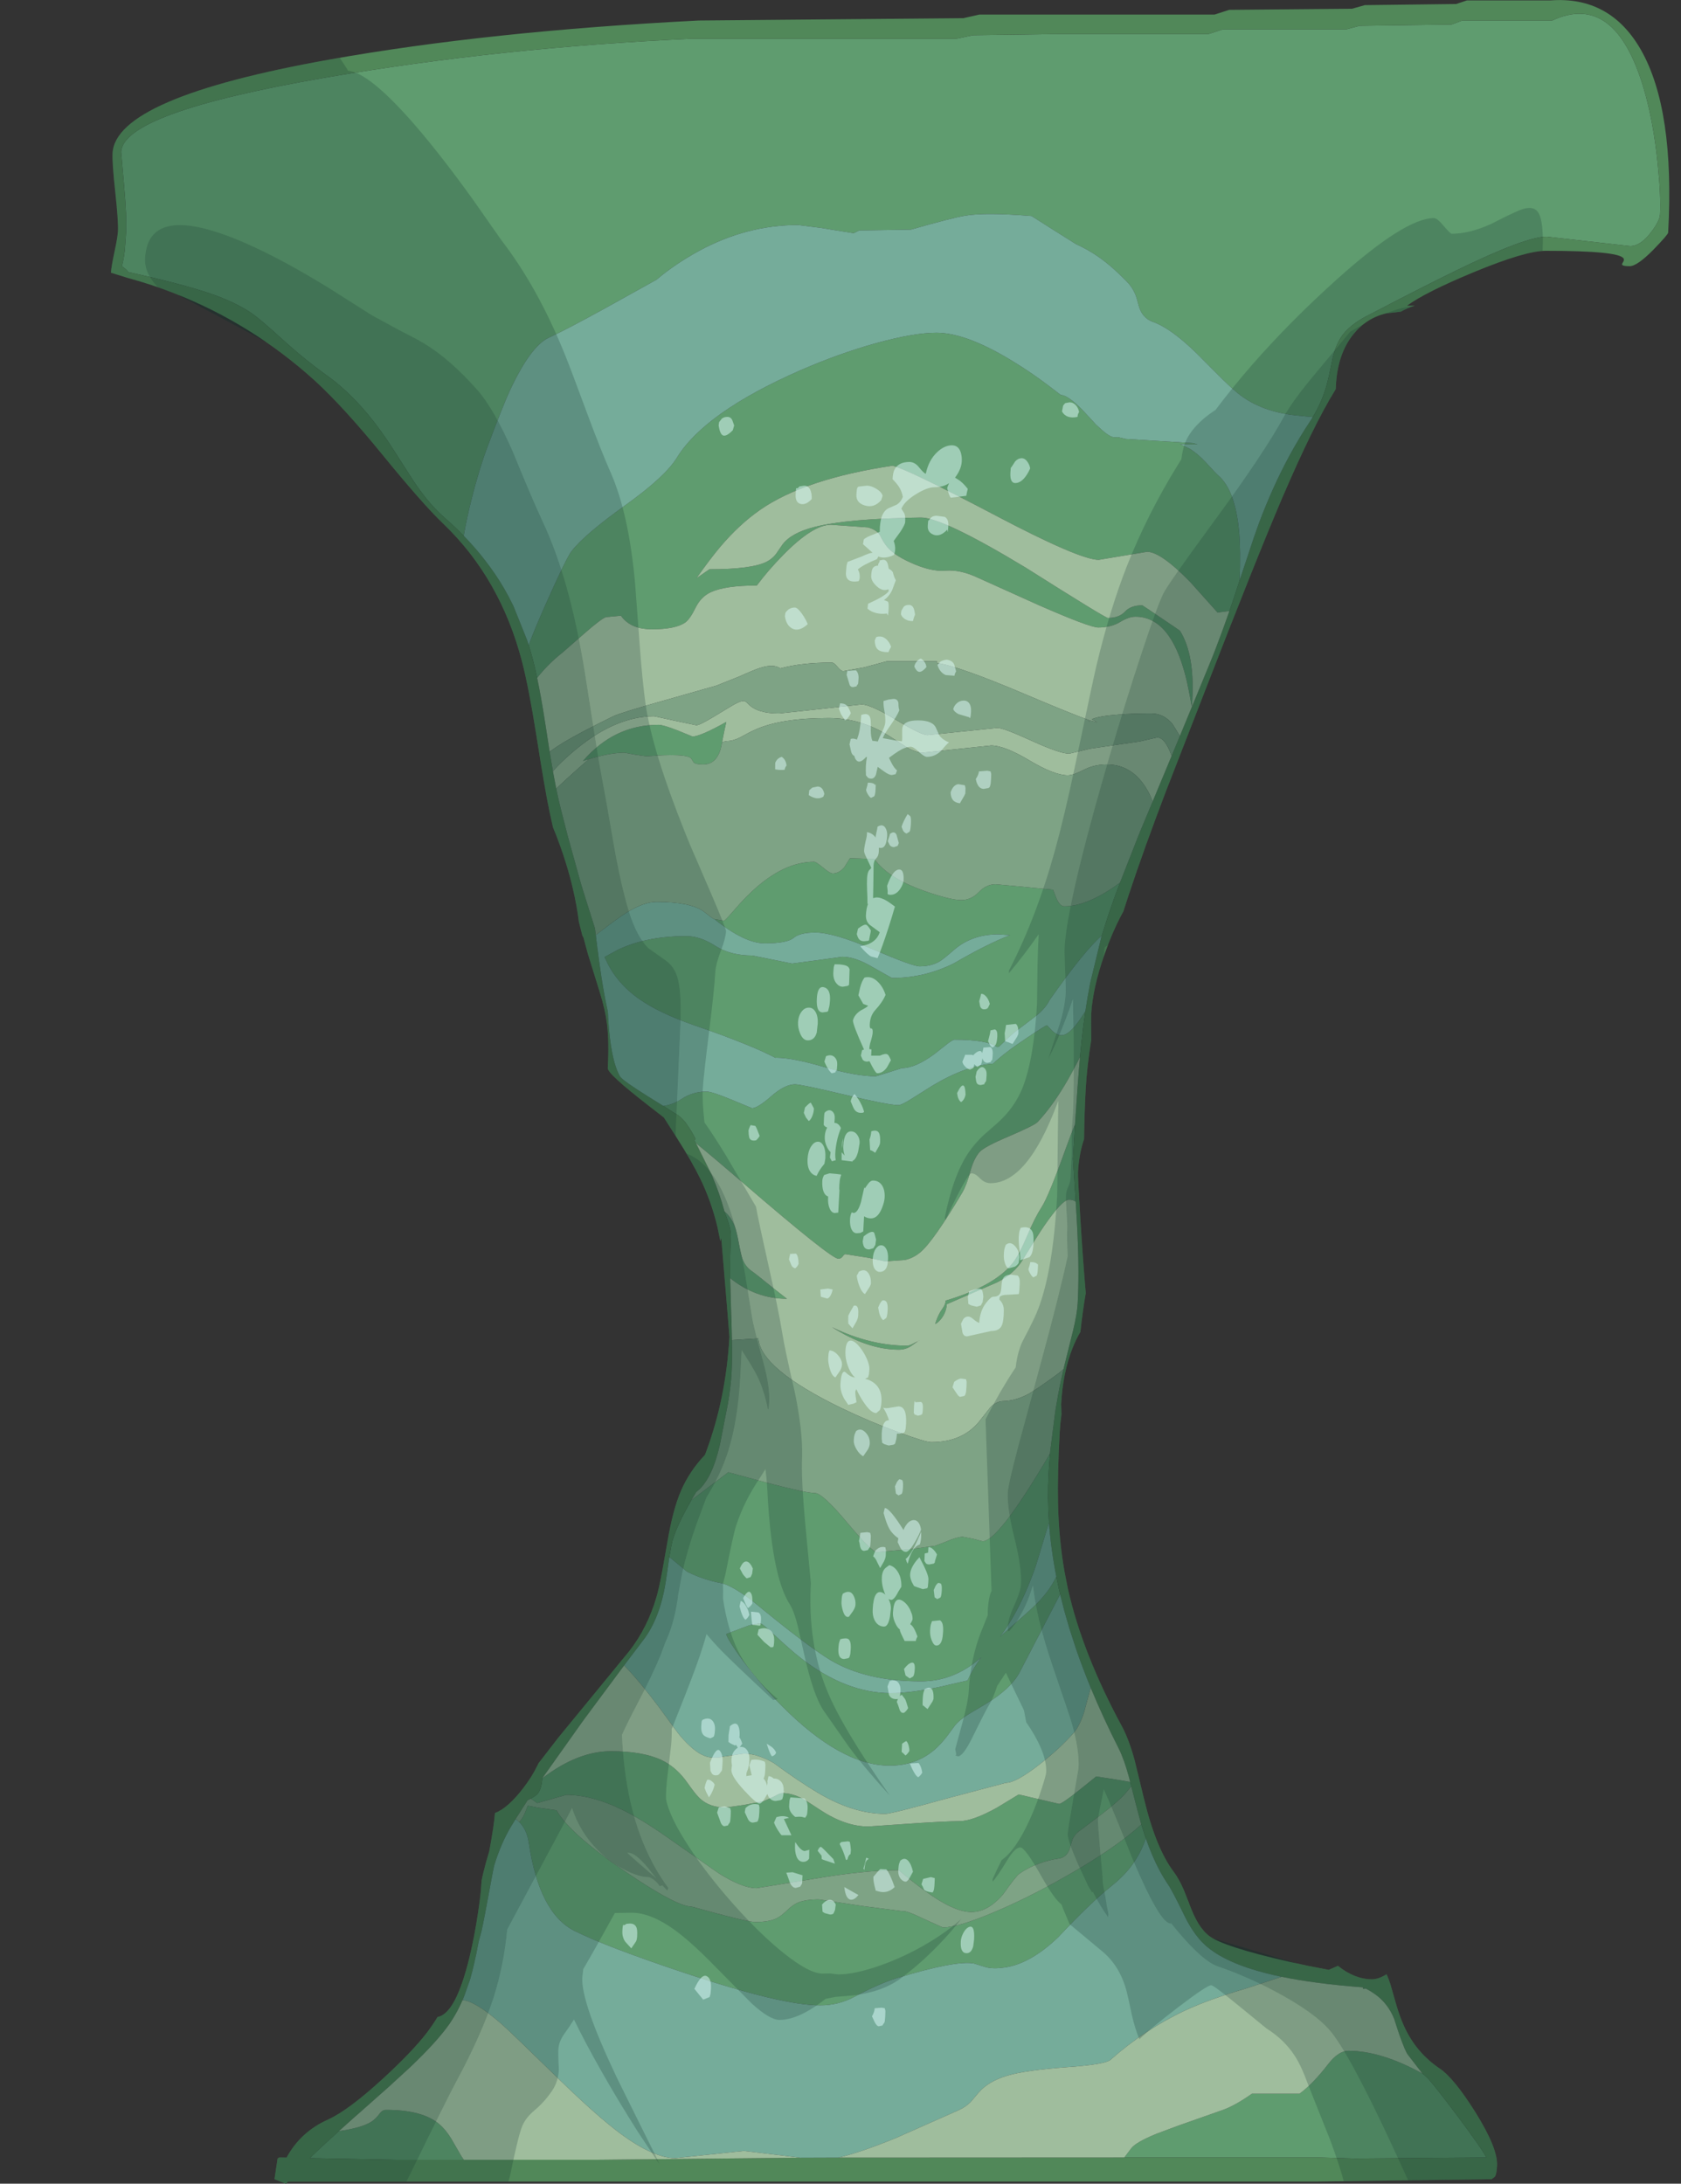 <?xml version="1.0" encoding="UTF-8" standalone="no"?>
<svg xmlns:ffdec="https://www.free-decompiler.com/flash" xmlns:xlink="http://www.w3.org/1999/xlink" ffdec:objectType="frame" height="656.0px" width="505.0px" xmlns="http://www.w3.org/2000/svg">
  <rect width="100%" height="100%" fill="#333333" stroke="none"/>
  <g transform="matrix(1.0, 0.0, 0.0, 1.0, 569.9, -84.35)">
    <use ffdec:characterId="1094" height="787.55" transform="matrix(-0.415, 0.0, -0.046, 0.833, -64.9, 84.35)" width="1129.25" xlink:href="#sprite0"/>
  </g>
  <defs>
    <g id="sprite0" transform="matrix(1.0, 0.0, 0.0, 1.0, 0.0, 0.0)">
      <use ffdec:characterId="1093" height="787.55" transform="matrix(1.0, 0.0, 0.0, 1.0, 0.0, 0.0)" width="1129.25" xlink:href="#shape0"/>
    </g>
    <g id="shape0" transform="matrix(1.0, 0.0, 0.0, 1.0, 0.0, 0.0)">
      <path d="M250.05 150.55 Q244.1 145.25 241.35 139.4 239.65 135.65 237.9 129.2 235.95 123.9 231.35 120.65 225.3 116.5 211.9 113.2 176.9 103.8 151.45 97.45 103.0 85.35 87.8 85.35 L57.4 87.05 27.0 88.75 Q19.55 88.75 12.6 83.9 6.6 79.75 6.6 77.3 6.6 70.95 10.25 59.3 15.1 43.8 23.45 31.9 48.15 -3.15 92.45 7.4 L157.5 7.4 165.15 8.85 231.65 9.3 240.8 10.55 330.25 10.55 340.45 12.25 443.7 12.25 511.1 12.7 522.75 13.95 714.0 13.95 Q853.65 17.15 978.25 28.0 1123.1 40.6 1123.1 54.75 L1119.7 66.65 Q1116.3 78.55 1116.3 83.65 L1116.5 90.0 Q1116.85 93.45 1118.0 96.0 L1115.15 97.05 Q1113.85 97.55 1113.3 98.1 1074.0 102.35 1053.05 105.85 1034.2 109.0 1021.95 113.05 1015.65 115.15 999.4 122.15 982.45 129.5 965.0 135.5 938.45 144.6 914.2 162.1 898.15 173.65 895.75 175.2 885.1 182.25 874.25 186.75 866.6 189.9 859.75 193.25 858.45 187.35 855.45 179.75 851.15 168.95 846.1 161.1 836.55 146.15 832.0 140.65 818.85 124.8 806.15 121.8 794.0 118.95 765.9 111.0 L730.4 100.85 Q717.9 95.3 700.9 90.5 667.4 81.15 630.15 81.15 L614.05 82.15 589.55 84.1 585.65 83.1 548.25 82.8 Q519.5 78.6 509.15 77.75 494.9 76.55 461.5 77.9 L445.15 82.9 428.35 88.0 Q419.05 90.05 410.75 92.85 400.8 96.25 390.0 101.5 385.65 103.6 383.25 106.15 382.25 107.2 380.3 110.25 377.4 114.7 369.35 116.1 356.15 118.35 336.45 127.45 L320.5 135.0 Q311.2 139.45 305.15 141.8 287.1 148.8 259.2 149.95 L249.9 150.4 250.05 150.55 M808.35 232.65 Q806.45 235.2 804.75 237.9 802.9 240.75 800.95 244.45 793.0 239.15 783.7 235.4 L768.75 228.55 Q756.3 222.85 753.35 222.55 L742.75 222.05 741.7 222.7 Q734.25 226.95 719.85 226.95 702.7 226.95 695.95 224.5 692.65 223.3 688.95 219.05 685.6 215.25 678.8 213.6 668.6 211.15 645.6 211.15 638.05 205.7 627.85 200.2 607.5 189.25 594.4 189.25 L567.55 190.2 Q561.3 191.0 558.55 192.95 555.8 195.55 552.85 197.2 547.55 200.15 536.05 202.7 520.4 206.25 509.8 205.8 499.2 205.35 486.35 208.25 L440.7 218.25 Q402.9 226.3 396.8 226.3 387.55 226.3 381.3 224.35 375.1 222.4 370.3 222.4 345.0 222.4 331.6 243.85 329.4 247.35 325.9 254.8 L325.8 252.45 Q325.8 236.05 337.45 227.5 L337.25 227.55 341.3 226.2 Q365.55 218.3 365.75 218.3 374.1 218.3 378.1 220.6 382.05 222.85 390.15 222.85 392.1 222.85 451.7 204.7 514.0 186.55 529.55 186.65 582.6 187.0 606.25 190.05 622.75 192.15 628.7 196.4 L632.85 199.7 Q635.4 201.5 639.3 202.55 649.75 205.3 680.55 205.3 L688.4 208.1 689.6 208.55 Q680.35 201.45 673.6 197.2 660.7 189.1 646.3 183.9 615.25 172.7 552.15 167.95 541.45 169.15 475.2 186.0 412.8 201.9 399.1 201.9 L381.8 200.45 364.45 199.0 Q354.5 199.0 331.9 209.95 L311.0 220.9 302.45 220.35 299.45 215.1 296.3 209.3 Q296.7 198.4 298.6 191.9 303.0 176.8 315.9 171.5 317.4 170.9 325.6 166.7 331.8 163.55 337.85 161.8 L344.95 160.15 332.2 160.3 335.4 159.8 384.55 158.3 390.0 157.65 392.6 157.7 Q396.05 157.75 403.9 154.25 L406.7 153.05 407.9 152.4 412.35 150.15 Q427.15 142.45 433.2 142.45 L442.75 138.95 Q454.7 134.65 466.05 131.25 503.1 120.0 525.65 120.0 541.85 120.0 568.55 123.7 595.6 127.5 623.15 133.65 690.15 148.7 708.5 165.0 716.15 171.85 743.45 182.0 772.6 192.8 781.1 198.8 784.55 201.1 798.15 218.5 804.7 226.9 808.35 232.65 M692.45 398.85 L680.85 402.4 Q679.2 403.0 676.1 404.6 671.15 407.75 667.9 410.7 L668.55 411.35 667.55 412.2 Q652.4 418.1 630.95 426.9 564.95 453.95 559.65 453.95 557.85 453.95 556.7 453.15 555.55 452.3 554.75 452.3 L538.0 453.6 525.65 454.9 511.5 454.4 Q505.4 453.75 500.45 451.55 491.5 447.6 472.55 430.05 469.75 427.4 467.6 422.4 465.8 418.1 461.95 415.6 459.0 413.65 441.3 409.85 423.25 405.9 421.0 404.7 411.55 399.4 402.65 391.25 398.65 387.6 392.8 381.25 392.35 375.1 391.7 370.5 L390.75 364.65 Q400.3 373.35 407.05 373.35 410.45 373.35 414.4 371.55 L417.95 369.75 Q418.9 369.75 432.35 374.4 447.85 379.75 455.45 383.6 474.9 384.25 498.4 391.5 L513.35 396.35 Q520.1 398.55 522.4 398.55 529.45 398.55 561.5 394.8 593.55 391.05 598.0 391.05 605.4 391.05 614.75 395.35 624.15 399.65 628.2 399.65 L643.05 396.65 Q657.95 393.65 661.7 393.65 671.65 393.65 679.55 396.35 685.6 398.4 692.45 398.85 M644.0 436.9 L643.75 437.3 643.65 437.4 Q638.35 443.2 638.35 445.75 638.35 452.35 637.2 460.85 L637.2 460.95 Q617.95 468.35 595.25 468.4 L604.65 464.9 Q619.65 459.1 621.55 458.5 626.55 456.95 629.1 454.0 630.6 452.3 632.45 448.2 634.25 444.15 636.15 442.05 638.95 438.95 644.0 436.9 M656.4 541.0 Q666.05 550.25 668.4 555.55 669.3 557.7 670.1 561.5 L656.8 566.75 655.65 567.05 Q643.85 569.8 631.45 570.95 624.0 571.7 608.85 577.1 566.5 593.75 549.15 598.75 522.55 606.35 482.95 606.35 458.85 606.35 440.3 597.7 445.85 601.7 449.3 606.05 L470.05 608.45 Q490.3 610.6 504.4 610.6 536.8 610.6 570.75 598.0 579.05 594.9 591.5 589.35 600.3 585.4 601.9 585.4 L609.5 586.15 625.95 589.3 Q623.55 592.1 612.2 599.2 598.5 607.75 582.75 615.2 537.4 636.75 502.25 636.75 483.3 636.75 470.5 631.05 466.2 629.1 462.0 626.2 L456.45 622.15 Q453.9 620.45 447.5 618.3 L434.8 614.4 Q417.4 608.9 411.9 603.1 L385.7 574.95 386.85 572.95 389.2 568.55 Q390.95 570.7 393.55 572.8 396.35 575.0 400.1 577.15 404.85 579.9 417.15 585.4 L427.6 590.3 Q417.15 582.9 409.5 572.4 406.7 568.65 404.3 564.45 L396.65 549.05 Q398.9 540.05 398.9 531.4 L398.7 524.1 398.7 524.25 403.15 528.4 Q433.25 555.85 443.95 555.85 L450.85 554.95 458.7 554.2 Q463.4 554.4 470.25 555.95 L478.05 557.45 494.2 558.6 520.0 559.75 Q523.6 559.75 542.75 549.1 561.85 538.45 567.25 538.45 573.5 538.45 602.65 534.7 L630.8 530.95 656.4 541.0 M753.15 641.3 L753.2 641.35 Q753.35 645.75 756.85 647.35 758.1 647.9 760.7 648.65 L755.95 650.25 745.65 648.8 735.3 647.3 Q716.9 647.3 694.6 652.55 678.8 656.25 655.75 664.15 L621.3 675.7 Q603.85 680.95 593.75 680.95 L554.1 677.7 Q516.3 674.45 491.55 674.45 482.15 678.25 471.4 682.0 449.9 689.55 437.25 689.55 425.4 689.55 415.15 683.25 406.4 676.6 404.1 675.75 398.65 673.7 390.65 672.15 383.3 670.75 376.15 670.25 370.0 669.8 368.45 666.35 L367.0 663.4 Q365.75 661.7 363.15 660.65 L346.3 654.05 Q334.45 649.25 330.35 646.65 L326.55 644.2 327.5 642.65 335.5 641.95 352.3 640.65 364.1 645.6 Q376.05 650.55 378.1 650.55 L407.7 647.15 423.05 651.95 Q439.95 656.75 449.3 656.75 462.3 656.85 489.15 657.8 L515.25 658.7 Q531.95 658.7 550.85 652.7 561.4 649.3 564.5 648.55 572.1 646.65 578.95 646.65 580.65 646.65 585.05 647.95 L592.15 649.6 606.45 650.95 619.25 651.85 Q630.75 651.85 638.05 648.7 640.75 647.5 644.05 645.45 L649.95 641.7 Q657.8 637.0 667.8 634.7 681.8 631.55 704.6 631.55 728.6 631.55 753.15 641.3 M886.35 768.55 Q898.9 774.45 906.3 778.3 L844.15 778.9 794.8 778.9 797.0 777.35 804.7 771.3 Q809.2 767.95 813.95 766.05 826.55 760.9 853.1 760.9 855.75 760.9 857.55 762.25 860.25 764.2 863.3 765.2 870.35 767.45 886.35 768.55 M316.7 778.05 L175.4 778.05 149.7 778.45 54.7 778.05 Q58.05 775.0 78.05 762.6 97.7 750.45 101.45 748.95 L104.1 747.85 104.3 747.8 Q135.1 739.6 158.75 739.6 166.0 739.6 172.9 744.4 183.2 751.55 192.4 755.05 L226.85 755.05 Q238.75 759.4 247.45 760.95 L279.0 766.6 294.55 769.55 Q308.85 772.55 312.0 774.7 L316.7 778.05 M313.95 662.95 L317.75 657.95 Q321.8 659.95 327.7 662.35 344.7 669.25 371.6 677.05 397.8 684.7 421.3 689.7 446.35 695.1 457.4 695.1 L471.75 691.95 Q484.7 688.9 487.0 689.25 L514.5 687.5 548.25 685.0 Q558.05 685.0 563.65 686.25 567.05 687.05 571.05 689.1 575.05 691.1 578.3 691.9 583.7 693.15 593.25 693.15 599.3 693.15 639.9 687.6 650.85 687.6 690.1 674.75 731.15 661.25 741.65 652.85 L755.3 651.9 762.6 651.2 763.65 652.7 Q764.75 654.55 766.45 655.95 L768.15 657.1 Q762.35 659.85 760.5 664.4 750.1 690.05 723.6 696.4 699.55 702.2 641.25 711.7 570.6 723.2 543.05 723.2 529.75 723.2 518.7 720.15 501.3 715.4 488.95 713.45 446.8 706.9 433.4 708.1 L424.45 709.45 Q419.15 710.15 410.95 709.55 392.3 708.2 373.25 698.55 351.4 686.2 336.5 680.0 319.2 672.8 313.95 662.95 M390.15 433.35 L393.75 418.15 393.8 417.95 393.8 416.15 393.75 406.75 393.7 405.45 393.75 405.5 Q396.2 408.9 399.45 414.2 410.0 431.5 414.5 435.25 419.0 439.05 423.75 445.45 428.35 451.65 431.65 454.3 443.05 463.45 480.35 469.05 480.2 470.4 482.4 472.0 485.35 474.15 487.0 477.5 484.65 476.95 482.45 475.35 479.45 473.15 479.35 470.35 L443.75 462.45 Q431.6 459.3 426.05 454.25 416.4 445.6 412.25 442.3 400.05 432.65 395.0 432.65 392.2 432.65 390.15 433.35 M381.9 337.45 L381.65 336.95 377.65 329.45 Q374.75 324.4 370.85 318.35 393.15 326.85 410.3 326.85 413.45 326.85 416.35 323.85 L419.05 320.85 448.5 319.45 460.85 318.9 Q467.5 318.9 472.7 321.75 477.9 324.6 485.05 324.6 492.9 324.6 512.2 321.3 538.85 316.7 549.55 309.8 L567.25 309.5 571.0 312.75 Q574.6 315.0 579.15 315.0 581.1 315.0 586.35 312.9 591.65 310.8 593.1 310.8 615.15 310.8 636.85 321.45 L640.7 323.4 Q644.95 325.7 649.9 328.75 655.3 332.05 656.0 332.05 L663.05 331.45 Q640.15 340.2 625.6 340.2 609.45 340.2 604.95 338.25 600.45 336.3 589.55 336.3 576.15 336.3 546.85 342.4 517.55 348.5 512.5 348.5 504.15 348.5 498.2 346.7 495.6 345.9 488.7 342.75 476.25 336.95 456.75 336.95 L448.3 337.25 Q464.8 340.5 487.8 347.4 508.45 352.7 532.15 352.7 L546.1 348.9 Q559.35 345.05 568.9 345.05 L586.95 346.3 604.95 347.5 619.5 346.05 634.05 344.6 Q650.0 344.6 661.3 341.1 672.6 337.6 682.65 337.6 711.5 337.6 731.7 342.55 L741.0 345.15 740.15 345.9 Q731.65 354.4 714.3 360.25 699.4 365.3 673.4 369.75 652.3 373.25 634.2 376.85 621.65 379.35 613.25 381.5 L613.2 381.5 612.75 381.45 Q601.1 381.45 577.65 384.8 554.15 388.15 539.8 388.15 L530.55 386.7 521.3 385.2 Q511.55 385.2 498.25 380.1 L489.6 376.55 Q485.65 374.95 484.4 374.95 461.15 374.95 453.6 377.5 452.55 377.85 451.1 377.1 446.15 374.5 441.35 372.35 L426.35 366.4 Q419.75 363.7 417.1 360.65 393.6 342.6 381.9 337.45 M760.2 273.75 L758.15 273.45 Q744.3 271.45 734.65 271.45 L727.05 272.15 718.55 272.75 Q690.2 271.6 686.2 273.5 L684.25 274.95 Q682.7 275.7 677.3 275.7 667.8 275.7 665.2 269.95 L664.45 267.6 664.25 266.85 663.45 264.05 662.25 260.35 Q680.45 265.6 686.2 265.6 L696.7 263.5 Q707.65 261.4 711.25 261.4 743.3 261.4 764.45 274.45 L760.2 273.75 M497.4 483.35 L501.4 484.35 Q504.55 485.3 506.35 485.3 533.25 485.3 561.45 478.65 534.8 486.75 512.2 486.75 506.85 486.75 502.6 485.1 498.15 483.4 497.4 483.35" fill="#5f9c6f" fill-rule="evenodd" stroke="none"/>
      <path d="M859.75 193.25 Q866.6 189.9 874.25 186.75 885.1 182.25 895.75 175.2 898.15 173.65 914.2 162.1 938.45 144.6 965.0 135.5 982.45 129.5 999.4 122.15 1015.65 115.15 1021.95 113.05 1034.2 109.0 1053.05 105.85 1074.0 102.35 1113.3 98.1 1113.85 97.55 1115.15 97.05 L1118.0 96.0 Q1116.85 93.45 1116.5 90.0 L1116.3 83.65 Q1116.3 78.55 1119.7 66.65 L1123.1 54.75 Q1123.1 40.6 978.25 28.0 853.65 17.15 714.0 13.95 L522.75 13.95 511.1 12.7 443.7 12.25 340.45 12.25 330.25 10.55 240.8 10.55 231.65 9.3 165.15 8.85 157.5 7.4 92.45 7.4 Q48.15 -3.15 23.45 31.9 15.1 43.8 10.25 59.3 6.6 70.95 6.6 77.3 6.6 79.75 12.6 83.9 19.55 88.75 27.0 88.75 L57.4 87.05 87.8 85.35 Q103.0 85.35 151.45 97.45 176.9 103.8 211.9 113.2 225.3 116.5 231.35 120.65 235.95 123.9 237.9 129.2 239.65 135.65 241.35 139.4 244.1 145.25 250.05 150.55 L250.45 150.9 250.55 151.0 251.4 151.75 251.6 151.9 Q258.7 157.7 264.95 164.05 276.1 175.45 284.55 188.6 L287.6 193.65 296.3 209.3 299.45 215.1 302.45 220.35 Q306.65 227.45 310.9 233.9 L312.85 236.8 315.15 240.05 315.85 241.05 316.15 241.4 316.3 241.65 319.65 246.35 325.65 254.75 325.85 255.0 333.35 265.45 338.5 272.6 349.3 287.5 350.45 289.1 358.0 299.45 358.6 300.25 358.55 300.25 359.45 301.5 370.85 318.35 Q374.75 324.4 377.65 329.45 L381.65 336.95 381.9 337.45 382.15 337.95 388.25 354.15 388.45 354.75 Q389.8 359.6 390.75 364.65 L391.7 370.5 Q392.35 375.1 392.8 381.25 393.5 391.3 393.75 405.5 L393.7 405.45 393.75 406.75 393.8 416.15 393.8 417.95 393.75 418.15 390.15 433.35 389.25 437.25 388.85 439.0 Q386.35 449.85 385.35 458.65 384.65 464.8 384.65 470.0 384.65 473.8 386.9 479.9 L391.8 492.5 392.25 493.75 393.9 498.6 394.05 499.1 394.15 499.5 394.3 499.95 394.4 500.3 394.6 501.0 394.7 501.4 394.8 501.75 394.95 502.15 396.5 508.65 396.55 508.95 398.65 523.65 398.7 524.1 398.9 531.4 Q398.9 540.05 396.65 549.05 394.2 558.6 389.2 568.55 L386.85 572.95 385.7 574.95 382.65 579.9 382.15 580.7 382.0 580.95 377.65 587.25 371.55 595.25 Q366.2 601.85 359.85 608.65 349.75 619.4 337.05 630.65 332.8 634.45 328.5 641.0 L327.5 642.65 326.55 644.2 320.8 653.35 317.75 657.95 313.95 662.95 Q308.75 669.4 302.8 674.45 299.4 677.3 295.8 679.75 292.9 681.65 282.5 691.2 276.35 696.8 268.85 700.5 L268.8 700.5 268.05 700.85 265.75 701.9 265.3 702.05 Q248.15 709.0 210.1 712.9 185.05 715.45 150.9 716.7 L150.65 717.25 148.7 717.15 Q145.4 717.95 142.65 718.9 L141.55 719.25 Q132.0 722.55 126.9 728.1 122.0 734.75 118.65 738.25 L118.5 738.45 118.25 738.7 117.9 739.05 117.6 739.3 117.25 739.65 117.1 739.8 116.5 740.35 116.3 740.5 116.15 740.6 116.0 740.75 104.3 747.8 104.1 747.85 101.45 748.95 Q97.7 750.45 78.05 762.6 58.05 775.0 54.7 778.05 L149.7 778.45 175.4 778.05 316.7 778.05 523.55 778.1 523.65 778.1 551.35 778.15 699.55 778.9 794.8 778.9 844.15 778.9 906.3 778.3 Q898.9 774.45 886.35 768.55 L886.1 768.45 876.65 764.0 875.35 763.4 873.05 762.35 852.05 752.6 837.4 745.55 Q819.0 736.35 810.75 730.0 804.9 725.45 800.9 719.65 L797.85 714.5 797.65 714.2 797.2 713.25 Q796.2 711.15 795.25 708.4 793.95 704.85 792.75 700.2 L791.15 696.5 Q789.95 693.3 785.7 676.7 L785.5 675.9 784.6 672.85 Q780.5 664.7 773.8 658.6 L770.9 656.0 763.0 649.25 761.25 648.8 760.7 648.65 Q758.1 647.9 756.85 647.35 753.35 645.75 753.2 641.35 L753.15 641.3 752.45 640.7 726.65 621.05 726.35 620.85 725.9 620.5 725.45 620.15 725.1 619.9 698.75 600.8 698.5 600.6 685.6 591.45 Q682.7 589.4 680.4 587.05 674.45 580.95 672.2 572.6 671.7 570.75 670.95 566.4 L670.45 563.5 670.1 561.5 Q669.3 557.7 668.4 555.55 666.05 550.25 656.4 541.0 L653.7 538.5 653.35 538.15 Q650.85 537.1 649.25 536.1 640.45 530.7 637.1 518.0 L637.05 517.75 635.3 511.45 633.85 506.3 Q632.4 500.1 632.4 494.85 632.4 490.35 633.45 483.3 L634.65 475.85 634.8 474.95 635.0 474.0 635.4 471.75 637.2 460.95 637.2 460.85 Q638.35 452.35 638.35 445.75 638.35 443.2 643.65 437.4 L643.75 437.3 644.0 436.9 644.05 436.8 Q648.3 430.3 654.1 424.3 L654.35 424.05 654.65 423.75 666.55 413.0 667.55 412.2 668.55 411.35 667.9 410.7 Q671.15 407.75 676.1 404.6 679.2 403.0 680.85 402.4 L692.45 398.85 692.8 398.75 703.35 395.6 Q723.25 389.6 725.05 388.2 732.6 382.05 735.95 367.0 L736.4 364.9 737.25 363.3 738.85 360.25 Q742.55 352.8 746.15 342.85 L746.5 342.0 748.2 337.2 749.05 334.8 759.55 320.7 761.6 317.8 772.45 301.5 772.7 301.1 778.8 291.35 779.7 289.8 780.5 288.45 780.75 288.0 782.7 284.4 785.35 279.05 785.8 278.1 788.95 271.1 791.95 263.95 793.0 261.45 793.5 260.3 Q797.4 251.05 800.95 244.45 802.9 240.75 804.75 237.9 806.45 235.2 808.35 232.65 L808.55 232.4 809.35 231.35 809.55 231.05 821.05 218.5 821.4 218.2 Q824.85 215.0 828.65 212.05 835.2 206.95 843.25 202.15 850.8 197.55 859.75 193.25 M1125.75 69.25 Q1122.25 79.85 1122.25 83.45 1122.25 85.6 1123.95 90.9 1125.65 96.25 1125.65 98.35 L1112.8 100.3 Q1095.0 102.7 1078.8 105.8 1021.6 116.75 973.9 137.2 951.9 146.75 921.8 164.0 890.5 181.9 875.1 188.85 831.6 208.55 812.55 238.55 806.45 248.25 799.2 265.2 790.7 285.15 786.7 292.55 L783.5 298.35 Q777.5 304.7 772.5 311.55 769.15 316.1 766.6 320.55 763.05 326.65 760.95 332.45 L757.9 337.4 757.0 338.15 753.25 343.9 743.15 357.65 Q738.4 364.1 736.55 369.2 734.2 375.7 734.2 385.2 734.2 387.25 702.85 398.85 L691.65 403.0 681.5 410.3 Q669.15 419.2 662.8 425.1 653.9 433.3 648.5 442.45 L645.8 447.6 645.25 446.45 641.15 461.2 Q635.4 481.8 635.4 482.1 635.4 504.2 647.65 523.55 L648.4 524.7 Q658.9 530.5 664.35 537.7 669.45 544.45 672.15 556.35 L674.6 566.35 Q676.35 572.9 677.75 575.85 683.0 587.0 695.4 595.5 L743.3 626.7 756.55 635.9 757.1 636.55 Q760.7 640.75 766.45 644.75 776.9 652.1 786.1 653.85 786.2 658.05 788.7 667.65 790.55 671.25 792.2 675.55 L793.05 678.1 793.15 680.7 Q793.15 683.4 794.35 689.8 796.0 698.45 798.7 705.65 806.4 726.3 819.5 727.4 822.75 730.35 826.5 733.0 836.25 739.85 856.8 749.75 880.4 761.1 894.9 764.45 914.1 768.85 923.15 778.1 L928.5 778.05 929.65 778.45 929.8 779.25 931.05 785.9 922.5 787.55 921.25 786.75 175.4 786.75 50.0 785.9 Q47.8 785.1 47.45 784.75 46.6 783.85 46.6 781.0 46.6 774.8 64.55 761.65 81.45 749.35 92.1 745.95 109.85 740.2 119.55 730.65 122.95 727.35 126.15 722.75 L131.0 715.65 Q132.5 713.6 134.25 712.0 139.85 713.8 144.6 713.8 157.05 713.8 169.8 708.95 L176.25 710.4 191.6 708.95 Q245.55 703.3 261.4 699.05 270.95 696.5 278.25 688.4 L284.35 681.6 Q288.2 677.65 292.4 675.05 306.25 666.55 316.9 648.6 L325.15 634.8 Q330.1 627.3 335.75 622.55 367.15 596.3 380.25 573.1 L383.4 566.9 Q388.8 555.35 390.85 542.3 392.5 531.95 392.5 516.75 392.5 513.35 391.95 510.0 L392.6 506.45 Q392.6 494.95 386.6 486.2 384.3 482.85 381.55 480.35 380.7 472.6 379.2 466.35 382.9 453.3 386.25 438.8 389.65 424.35 389.65 422.75 389.65 416.05 386.6 410.8 387.4 401.2 387.4 392.85 387.4 384.55 385.35 375.0 386.4 367.85 386.4 365.7 386.4 356.4 379.25 344.3 374.45 336.15 368.2 329.65 L367.25 328.7 363.8 322.3 Q355.05 306.5 341.25 285.4 L317.7 250.25 Q285.25 201.65 269.0 179.85 249.2 153.4 234.4 140.35 L234.4 138.9 Q234.4 127.6 223.9 120.6 215.05 114.7 200.85 113.0 L190.4 112.4 Q185.5 111.0 180.5 110.25 L186.15 110.25 Q173.4 105.4 139.4 98.2 102.75 90.45 87.8 90.45 34.4 90.45 31.2 93.25 30.7 93.65 31.2 94.25 L32.1 95.15 Q32.6 96.0 26.6 96.0 21.1 96.0 10.0 90.05 0.0 84.6 0.0 83.9 0.0 39.5 27.05 17.95 51.55 -1.5 94.6 0.15 L154.95 0.15 162.6 1.45 228.65 1.85 237.8 3.15 326.65 3.55 337.05 5.25 507.25 5.25 518.75 6.55 710.2 7.4 Q862.15 11.25 976.2 21.5 1129.25 35.25 1129.25 55.2 1129.25 58.7 1125.75 69.25" fill="#518859" fill-rule="evenodd" stroke="none"/>
      <path d="M250.05 150.55 L249.9 150.4 259.2 149.95 Q287.1 148.8 305.15 141.8 311.2 139.45 320.5 135.0 L336.45 127.45 Q356.15 118.35 369.35 116.1 377.4 114.7 380.3 110.25 382.25 107.2 383.25 106.15 385.65 103.6 390.0 101.5 400.8 96.25 410.75 92.85 419.05 90.05 428.35 88.0 L445.15 82.9 461.5 77.9 Q494.9 76.55 509.15 77.75 519.5 78.6 548.25 82.8 L585.65 83.1 589.55 84.1 614.05 82.15 630.15 81.15 Q667.4 81.15 700.9 90.5 717.9 95.3 730.4 100.85 L765.9 111.0 Q794.0 118.95 806.15 121.8 818.85 124.8 832.0 140.65 836.55 146.15 846.1 161.1 851.15 168.95 855.45 179.75 858.45 187.35 859.75 193.25 850.8 197.55 843.25 202.15 835.2 206.95 828.65 212.05 824.85 215.0 821.4 218.2 L821.05 218.5 809.55 231.05 809.35 231.35 808.55 232.4 808.35 232.65 Q804.7 226.9 798.15 218.5 784.55 201.1 781.1 198.8 772.6 192.8 743.45 182.0 716.15 171.85 708.5 165.0 690.15 148.7 623.15 133.65 595.6 127.5 568.55 123.7 541.85 120.0 525.65 120.0 503.1 120.0 466.05 131.25 454.7 134.65 442.75 138.95 L433.2 142.45 Q427.15 142.45 412.35 150.15 L407.9 152.4 406.7 153.05 403.9 154.25 Q396.05 157.75 392.6 157.7 L390.0 157.65 384.55 158.3 335.4 159.8 332.2 160.3 344.95 160.15 337.85 161.8 Q331.8 163.55 325.6 166.7 317.4 170.9 315.9 171.5 303.0 176.8 298.6 191.9 296.7 198.4 296.3 209.3 L287.6 193.65 284.55 188.6 Q276.1 175.45 264.95 164.05 258.7 157.7 251.6 151.9 L251.4 151.75 250.55 151.0 250.45 150.9 250.05 150.55 M748.2 337.2 L746.5 342.0 746.15 342.85 Q742.55 352.8 738.85 360.25 L737.25 363.3 736.4 364.9 735.95 367.0 Q732.6 382.05 725.05 388.2 723.25 389.6 703.35 395.6 L692.8 398.75 692.45 398.85 Q685.6 398.4 679.55 396.35 671.65 393.65 661.7 393.65 657.95 393.65 643.05 396.65 L628.2 399.65 Q624.15 399.65 614.75 395.35 605.4 391.05 598.0 391.05 593.55 391.05 561.5 394.8 529.45 398.55 522.4 398.55 520.1 398.55 513.35 396.35 L498.4 391.5 Q474.9 384.25 455.45 383.6 447.85 379.75 432.35 374.4 418.9 369.75 417.95 369.75 L414.4 371.55 Q410.45 373.35 407.05 373.35 400.3 373.35 390.75 364.65 389.8 359.6 388.45 354.75 L388.25 354.15 382.15 337.95 381.9 337.45 Q393.6 342.6 417.1 360.65 419.75 363.7 426.35 366.4 L441.35 372.35 Q446.15 374.5 451.1 377.1 452.55 377.85 453.6 377.5 461.15 374.95 484.4 374.95 485.65 374.95 489.6 376.55 L498.25 380.1 Q511.55 385.2 521.3 385.2 L530.55 386.7 539.8 388.15 Q554.15 388.15 577.65 384.8 601.1 381.45 612.75 381.45 L613.2 381.5 613.25 381.5 Q621.65 379.35 634.2 376.85 652.3 373.25 673.4 369.75 699.4 365.3 714.3 360.25 731.65 354.4 740.15 345.9 L741.0 345.15 731.7 342.55 Q711.5 337.6 682.65 337.6 672.6 337.6 661.3 341.1 650.0 344.6 634.05 344.6 L619.5 346.05 604.95 347.5 586.95 346.3 568.9 345.05 Q559.35 345.05 546.1 348.9 L532.15 352.7 Q508.45 352.7 487.8 347.4 464.8 340.5 448.3 337.25 L456.75 336.95 Q476.25 336.95 488.7 342.75 495.6 345.9 498.2 346.7 504.15 348.5 512.5 348.5 517.55 348.5 546.85 342.4 576.15 336.3 589.55 336.3 600.45 336.3 604.95 338.25 609.45 340.2 625.6 340.2 640.15 340.2 663.05 331.45 L663.1 331.45 663.8 331.3 664.85 331.0 671.2 328.65 Q681.25 325.25 705.55 325.25 714.5 325.25 726.3 328.95 733.0 331.05 747.8 337.05 L748.2 337.2 M670.1 561.5 L670.45 563.5 670.95 566.4 Q671.7 570.75 672.2 572.6 674.45 580.95 680.4 587.05 682.7 589.4 685.6 591.45 L698.5 600.6 Q686.65 606.35 671.45 615.75 657.2 624.85 655.35 625.85 644.7 631.75 636.55 633.25 630.75 634.35 622.85 633.5 L608.1 632.4 Q598.2 632.5 586.3 635.8 567.25 642.5 553.1 646.55 526.55 654.15 503.55 654.15 499.15 654.15 459.25 648.55 L417.45 642.95 Q410.2 642.95 394.05 636.4 379.9 630.7 370.3 624.9 366.45 622.55 363.75 617.65 L359.9 608.75 359.85 608.65 Q366.2 601.85 371.55 595.25 L377.65 587.25 382.0 580.95 382.15 580.7 382.65 579.9 385.7 574.95 411.9 603.1 Q417.4 608.9 434.8 614.4 L447.5 618.3 Q453.9 620.45 456.45 622.15 L462.0 626.2 Q466.2 629.1 470.5 631.05 483.3 636.75 502.25 636.75 537.4 636.75 582.75 615.2 598.5 607.75 612.2 599.2 623.55 592.1 625.95 589.3 L609.5 586.15 601.9 585.4 Q600.3 585.4 591.5 589.35 579.05 594.9 570.75 598.0 536.8 610.6 504.4 610.6 490.3 610.6 470.05 608.45 L449.3 606.05 Q445.85 601.7 440.3 597.7 458.85 606.35 482.95 606.35 522.55 606.35 549.15 598.75 566.5 593.75 608.85 577.1 624.0 571.7 631.45 570.95 643.85 569.8 655.65 567.05 L656.8 566.75 670.1 561.5 M770.9 656.0 L773.8 658.6 Q780.5 664.7 784.6 672.85 L785.5 675.9 785.7 676.7 Q789.95 693.3 791.15 696.5 L792.75 700.2 Q793.95 704.85 795.25 708.4 796.2 711.15 797.2 713.25 L797.65 714.2 797.85 714.5 800.9 719.65 802.05 721.3 Q792.7 721.65 772.35 730.15 765.7 732.95 729.2 749.8 700.15 763.15 682.6 769.4 657.45 778.3 641.7 778.3 L617.0 777.0 592.3 775.7 564.45 777.35 551.35 778.15 523.65 778.1 523.55 778.1 Q508.2 776.3 482.9 771.05 L438.1 760.9 Q433.4 759.75 430.1 758.0 L424.95 754.75 Q418.3 750.6 404.75 748.55 391.95 746.6 360.75 745.45 334.25 744.5 330.65 742.85 307.05 731.9 279.0 725.15 261.7 721.0 234.95 717.05 L210.1 712.9 Q248.15 709.0 265.3 702.05 L265.75 701.9 268.05 700.85 268.8 700.5 268.85 700.5 Q276.35 696.8 282.5 691.2 292.9 681.65 295.8 679.75 299.4 677.3 302.8 674.45 308.75 669.4 313.95 662.95 319.2 672.8 336.5 680.0 351.4 686.2 373.25 698.55 392.3 708.2 410.95 709.55 419.15 710.15 424.45 709.45 L433.4 708.1 Q446.8 706.9 488.95 713.45 501.3 715.4 518.7 720.15 529.75 723.2 543.05 723.2 570.6 723.2 641.25 711.7 699.55 702.2 723.6 696.4 750.1 690.05 760.5 664.4 762.35 659.85 768.15 657.1 L770.3 656.2 770.9 656.0 M389.2 568.55 Q394.2 558.6 396.65 549.05 L404.3 564.45 Q406.7 568.65 409.5 572.4 417.15 582.9 427.6 590.3 L417.15 585.4 Q404.85 579.9 400.1 577.15 396.35 575.0 393.55 572.8 390.95 570.7 389.2 568.55" fill="#75ac9a" fill-rule="evenodd" stroke="none"/>
      <path d="M800.95 244.45 Q797.4 251.05 793.5 260.3 L793.0 261.45 791.95 263.95 788.95 271.1 Q784.65 269.45 779.2 267.75 768.15 264.3 744.25 258.3 738.6 256.95 706.6 252.4 L670.8 247.25 655.05 244.05 Q644.4 241.6 640.1 240.9 630.35 239.3 625.3 241.05 610.05 238.95 588.25 238.95 586.65 238.95 583.95 240.5 581.25 242.05 579.6 242.05 L564.75 240.7 548.25 238.45 512.2 238.45 512.2 239.1 Q496.7 240.1 446.4 250.5 412.0 257.6 399.75 259.7 L399.9 260.55 Q399.9 260.15 399.1 259.8 L393.45 260.55 397.8 259.4 Q393.15 258.25 378.6 257.7 367.8 257.3 354.9 257.3 345.9 257.3 339.1 261.15 L333.35 265.45 325.85 255.0 325.65 254.75 319.65 246.35 316.3 241.65 316.15 241.4 315.85 241.05 315.15 240.05 312.85 236.8 310.9 233.9 Q306.65 227.45 302.45 220.35 L311.0 220.9 331.9 209.95 Q354.5 199.0 364.45 199.0 L381.8 200.45 399.1 201.9 Q412.8 201.9 475.2 186.0 541.45 169.15 552.15 167.95 615.25 172.7 646.3 183.9 660.7 189.1 673.6 197.2 680.35 201.45 689.6 208.55 L688.4 208.1 680.55 205.3 Q649.75 205.3 639.3 202.55 635.4 201.5 632.85 199.7 L628.7 196.4 Q622.75 192.15 606.25 190.05 582.6 187.0 529.55 186.65 514.0 186.55 451.7 204.7 392.1 222.85 390.15 222.85 382.05 222.85 378.1 220.6 374.1 218.3 365.75 218.3 365.55 218.3 341.3 226.2 L337.25 227.55 337.45 227.5 Q325.8 236.05 325.8 252.45 L325.9 254.8 Q329.4 247.35 331.6 243.85 345.0 222.4 370.3 222.4 375.1 222.4 381.3 224.35 387.55 226.3 396.8 226.3 402.9 226.3 440.7 218.25 L486.35 208.25 Q499.2 205.35 509.8 205.8 520.4 206.25 536.05 202.7 547.55 200.15 552.85 197.2 555.8 195.55 558.55 192.95 561.3 191.0 567.55 190.2 L594.4 189.25 Q607.5 189.25 627.85 200.2 638.05 205.7 645.6 211.15 668.6 211.15 678.8 213.6 685.6 215.25 688.95 219.05 692.65 223.3 695.95 224.5 702.7 226.95 719.85 226.95 734.25 226.95 741.7 222.7 L742.75 222.05 753.35 222.55 Q756.3 222.85 768.75 228.55 L783.7 235.4 Q793.0 239.15 800.95 244.45 M785.8 278.1 L785.35 279.05 782.7 284.4 Q775.05 280.6 766.95 276.85 L760.2 273.75 764.45 274.45 Q743.3 261.4 711.25 261.4 707.65 261.4 696.7 263.5 L686.2 265.6 Q680.45 265.6 662.25 260.35 L663.45 264.05 664.25 266.85 664.45 267.6 661.2 267.25 Q656.7 267.25 651.65 265.95 645.4 264.15 640.8 263.1 622.5 258.95 588.4 258.95 565.5 258.95 544.5 265.2 L530.6 269.5 Q523.65 271.45 518.7 271.45 L494.15 270.15 469.6 268.85 Q459.95 268.85 441.25 274.25 422.6 279.6 412.9 279.6 409.0 279.6 401.65 277.65 394.3 275.7 385.1 275.7 367.6 275.7 356.25 283.8 352.8 286.25 350.45 289.1 L349.3 287.5 338.5 272.6 Q344.0 265.95 349.7 265.95 L362.25 267.4 378.1 268.55 397.7 270.0 412.75 271.8 Q419.5 271.8 440.45 267.15 461.4 262.5 465.7 262.5 L490.9 263.8 516.1 265.1 Q520.55 265.1 539.5 259.6 558.5 254.05 565.0 254.05 L594.75 255.7 624.45 257.3 Q640.3 257.3 647.1 253.85 649.3 252.7 651.15 252.8 653.8 252.9 660.55 255.05 L671.95 258.6 Q681.45 261.55 683.8 261.55 L699.25 259.95 714.65 258.3 Q743.9 258.3 773.3 271.7 780.1 274.75 785.8 278.1 M667.55 412.2 L666.55 413.0 654.65 423.75 654.35 424.05 654.1 424.3 Q648.3 430.3 644.05 436.8 L644.0 436.9 Q638.95 438.95 636.15 442.05 634.25 444.15 632.45 448.2 630.6 452.3 629.1 454.0 626.55 456.95 621.55 458.5 619.65 459.1 604.65 464.9 L595.25 468.4 Q617.95 468.35 637.2 460.95 L635.4 471.75 635.0 474.0 634.8 474.95 634.65 475.85 633.45 483.3 614.4 482.7 Q611.6 493.65 551.5 507.8 530.6 512.7 508.5 516.65 489.15 520.1 485.05 520.1 462.8 520.1 451.45 512.8 L444.0 507.75 Q439.95 505.4 434.85 505.3 425.45 505.2 416.25 502.6 411.0 501.1 395.5 495.2 L392.25 493.75 391.8 492.5 386.9 479.9 Q384.65 473.8 384.65 470.0 384.65 464.8 385.35 458.65 386.35 449.85 388.85 439.0 L389.25 437.25 390.15 433.35 Q392.2 432.65 395.0 432.65 400.05 432.65 412.25 442.3 416.4 445.6 426.05 454.25 431.6 459.3 443.75 462.45 L479.35 470.35 Q479.45 473.15 482.45 475.35 484.65 476.95 487.0 477.5 485.35 474.15 482.4 472.0 480.2 470.4 480.35 469.05 443.05 463.45 431.65 454.3 428.35 451.65 423.75 445.45 419.0 439.05 414.5 435.25 410.0 431.5 399.45 414.2 396.2 408.9 393.75 405.5 393.5 391.3 392.8 381.25 398.65 387.6 402.65 391.25 411.55 399.4 421.0 404.7 423.25 405.9 441.3 409.85 459.0 413.65 461.95 415.6 465.8 418.1 467.6 422.4 469.75 427.4 472.55 430.05 491.5 447.6 500.45 451.55 505.4 453.75 511.5 454.4 L525.65 454.9 538.0 453.6 554.75 452.3 Q555.55 452.3 556.7 453.15 557.85 453.95 559.65 453.95 564.95 453.95 630.95 426.9 652.4 418.1 667.55 412.2 M698.5 600.6 L698.75 600.8 725.1 619.9 725.45 620.15 725.9 620.5 726.35 620.85 726.65 621.05 752.45 640.7 753.15 641.3 Q728.6 631.55 704.6 631.55 681.8 631.55 667.8 634.7 657.8 637.0 649.95 641.7 L644.05 645.45 Q640.75 647.5 638.05 648.7 630.75 651.85 619.25 651.85 L606.45 650.95 592.15 649.6 585.05 647.95 Q580.65 646.65 578.95 646.65 572.1 646.65 564.5 648.55 561.4 649.3 550.85 652.7 531.95 658.7 515.25 658.7 L489.15 657.8 Q462.3 656.85 449.3 656.75 439.95 656.75 423.05 651.95 L407.7 647.15 378.1 650.55 Q376.05 650.55 364.1 645.6 L352.3 640.65 335.5 641.95 327.5 642.65 328.5 641.0 Q332.8 634.45 337.05 630.65 349.75 619.4 359.85 608.65 L359.9 608.75 363.75 617.65 Q366.45 622.55 370.3 624.9 379.9 630.7 394.05 636.4 410.2 642.95 417.45 642.95 L459.25 648.55 Q499.15 654.15 503.55 654.15 526.55 654.15 553.1 646.55 567.25 642.5 586.3 635.8 598.2 632.5 608.1 632.4 L622.85 633.5 Q630.75 634.35 636.55 633.25 644.7 631.75 655.35 625.85 657.2 624.85 671.45 615.75 686.65 606.35 698.5 600.6 M800.9 719.65 Q804.9 725.45 810.75 730.0 819.0 736.35 837.4 745.55 L852.05 752.6 873.05 762.35 875.35 763.4 876.65 764.0 886.1 768.45 886.35 768.55 Q870.35 767.45 863.3 765.2 860.25 764.2 857.55 762.25 855.75 760.9 853.1 760.9 826.55 760.9 813.95 766.05 809.2 767.95 804.7 771.3 L797.0 777.35 794.8 778.9 699.55 778.9 551.35 778.15 564.45 777.35 592.3 775.7 617.0 777.0 641.7 778.3 Q657.45 778.3 682.6 769.4 700.15 763.15 729.2 749.8 765.7 732.95 772.35 730.15 792.7 721.65 802.05 721.3 L800.9 719.65 M523.55 778.1 L316.7 778.05 312.0 774.7 Q308.85 772.55 294.55 769.55 L279.0 766.6 247.45 760.95 Q238.75 759.4 226.85 755.05 L192.4 755.05 Q183.2 751.55 172.9 744.4 166.0 739.6 158.75 739.6 135.1 739.6 104.3 747.8 L116.0 740.75 116.15 740.6 116.3 740.5 116.5 740.35 117.1 739.8 117.25 739.65 117.6 739.3 117.9 739.05 118.25 738.7 118.5 738.45 118.65 738.25 Q122.0 734.75 126.9 728.1 132.0 722.55 141.55 719.25 L142.65 718.9 Q145.4 717.95 148.7 717.15 L150.65 717.25 150.9 716.7 Q185.05 715.45 210.1 712.9 L234.95 717.05 Q261.7 721.0 279.0 725.15 307.05 731.9 330.65 742.85 334.25 744.5 360.75 745.45 391.95 746.6 404.75 748.55 418.3 750.6 424.95 754.75 L430.1 758.0 Q433.4 759.75 438.1 760.9 L482.9 771.05 Q508.2 776.3 523.55 778.1 M497.4 483.35 Q498.15 483.4 502.6 485.1 506.85 486.75 512.2 486.75 534.8 486.75 561.45 478.65 533.25 485.3 506.35 485.3 504.55 485.3 501.4 484.35 L497.4 483.35" fill="#9fbd9d" fill-rule="evenodd" stroke="none"/>
      <path d="M788.95 271.1 L785.8 278.1 Q780.1 274.75 773.3 271.7 743.9 258.3 714.65 258.3 L699.25 259.95 683.8 261.55 Q681.45 261.55 671.95 258.6 L660.55 255.05 Q653.8 252.9 651.15 252.8 649.3 252.7 647.1 253.85 640.3 257.3 624.45 257.3 L594.75 255.7 565.0 254.05 Q558.5 254.05 539.5 259.6 520.55 265.1 516.1 265.1 L490.9 263.8 465.7 262.5 Q461.4 262.5 440.45 267.15 419.5 271.8 412.75 271.8 L397.7 270.0 378.1 268.55 362.25 267.4 349.7 265.95 Q344.0 265.95 338.5 272.6 L333.35 265.45 339.1 261.15 Q345.9 257.3 354.9 257.3 367.8 257.3 378.6 257.7 393.15 258.25 397.8 259.4 L393.45 260.55 399.1 259.8 Q399.9 260.15 399.9 260.55 L399.75 259.7 Q412.0 257.6 446.4 250.5 496.7 240.1 512.2 239.1 L512.2 238.45 548.25 238.45 564.75 240.7 579.6 242.05 Q581.25 242.05 583.95 240.5 586.65 238.95 588.25 238.95 610.05 238.95 625.3 241.05 630.35 239.3 640.1 240.9 644.4 241.6 655.05 244.05 L670.8 247.25 706.6 252.4 Q738.6 256.95 744.25 258.3 768.15 264.3 779.2 267.75 784.65 269.45 788.95 271.1 M782.7 284.4 L780.75 288.0 780.5 288.45 779.7 289.8 778.8 291.35 772.7 301.1 772.45 301.5 761.6 317.8 759.55 320.7 749.05 334.8 748.2 337.2 747.8 337.05 Q733.0 331.05 726.3 328.95 714.5 325.25 705.55 325.25 681.25 325.25 671.2 328.65 L664.85 331.0 663.8 331.3 663.1 331.45 663.05 331.45 656.0 332.05 Q655.3 332.05 649.9 328.75 644.95 325.7 640.7 323.4 L636.85 321.45 Q615.15 310.8 593.1 310.8 591.65 310.8 586.35 312.9 581.1 315.0 579.15 315.0 574.6 315.0 571.0 312.75 L567.25 309.5 549.55 309.8 Q538.85 316.7 512.2 321.3 492.9 324.6 485.05 324.6 477.9 324.6 472.7 321.75 467.5 318.9 460.85 318.9 L448.5 319.45 419.05 320.85 416.35 323.85 Q413.45 326.85 410.3 326.85 393.15 326.85 370.85 318.35 L359.45 301.5 358.55 300.25 358.6 300.25 358.0 299.45 350.45 289.1 Q352.8 286.25 356.25 283.8 367.6 275.7 385.1 275.7 394.3 275.7 401.65 277.65 409.0 279.6 412.9 279.6 422.6 279.6 441.25 274.25 459.95 268.85 469.6 268.85 L494.15 270.15 518.7 271.45 Q523.65 271.45 530.6 269.5 L544.5 265.2 Q565.5 258.95 588.4 258.95 622.5 258.95 640.8 263.1 645.4 264.15 651.65 265.95 656.7 267.25 661.2 267.25 L664.45 267.6 665.2 269.95 Q667.8 275.7 677.3 275.7 682.7 275.7 684.25 274.95 L686.2 273.5 Q690.2 271.6 718.55 272.75 L727.05 272.15 734.65 271.45 Q744.3 271.45 758.15 273.45 L760.2 273.75 766.95 276.85 Q775.05 280.6 782.7 284.4 M633.45 483.3 Q632.4 490.35 632.4 494.85 632.4 500.1 633.85 506.3 L635.3 511.45 637.05 517.75 637.1 518.0 Q640.45 530.7 649.25 536.1 650.85 537.1 653.35 538.15 L653.7 538.5 656.4 541.0 630.8 530.95 602.65 534.7 Q573.5 538.45 567.25 538.45 561.85 538.45 542.75 549.1 523.6 559.75 520.0 559.75 L494.2 558.6 478.05 557.45 470.25 555.95 Q463.4 554.4 458.7 554.2 L450.85 554.95 443.95 555.85 Q433.25 555.85 403.15 528.4 L398.7 524.25 398.7 524.1 398.65 523.65 396.55 508.95 396.5 508.65 394.95 502.15 394.8 501.75 394.7 501.4 394.6 501.0 394.4 500.3 394.3 499.95 394.15 499.5 394.05 499.1 393.9 498.6 392.25 493.75 395.5 495.2 Q411.0 501.1 416.25 502.6 425.45 505.2 434.85 505.3 439.95 505.4 444.0 507.75 L451.45 512.8 Q462.8 520.1 485.05 520.1 489.15 520.1 508.5 516.65 530.6 512.7 551.5 507.8 611.6 493.65 614.4 482.7 L633.45 483.3 M760.7 648.65 L761.25 648.8 763.0 649.25 770.9 656.0 770.3 656.2 768.15 657.1 766.45 655.95 Q764.75 654.55 763.65 652.7 L762.6 651.2 755.3 651.9 741.65 652.85 Q731.15 661.25 690.1 674.75 650.85 687.6 639.9 687.6 599.3 693.15 593.25 693.15 583.7 693.15 578.3 691.9 575.05 691.1 571.05 689.1 567.05 687.05 563.65 686.25 558.05 685.0 548.25 685.0 L514.5 687.5 487.0 689.25 Q484.7 688.9 471.75 691.95 L457.4 695.1 Q446.35 695.1 421.3 689.7 397.8 684.7 371.6 677.05 344.7 669.25 327.7 662.35 321.8 659.95 317.75 657.95 L320.8 653.35 326.55 644.2 330.35 646.65 Q334.45 649.25 346.3 654.05 L363.15 660.65 Q365.75 661.7 367.0 663.4 L368.45 666.35 Q370.0 669.8 376.15 670.25 383.3 670.75 390.65 672.15 398.65 673.7 404.1 675.75 406.4 676.6 415.15 683.25 425.4 689.55 437.25 689.55 449.9 689.55 471.4 682.0 482.15 678.25 491.55 674.45 516.3 674.45 554.1 677.7 L593.75 680.95 Q603.85 680.95 621.3 675.7 L655.75 664.15 Q678.8 656.25 694.6 652.55 716.9 647.3 735.3 647.3 L745.65 648.8 755.95 650.25 760.7 648.65" fill="#7ea385" fill-rule="evenodd" stroke="none"/>
      <path d="M835.45 786.75 L761.6 786.75 760.65 784.65 Q756.35 770.0 753.65 766.5 751.45 763.65 745.65 761.1 738.5 757.95 733.65 754.0 729.35 750.55 729.6 746.1 730.75 741.25 730.75 739.05 730.75 736.95 728.7 734.9 727.7 733.85 724.2 731.3 L720.65 728.3 Q711.9 736.4 698.85 746.85 685.4 757.6 670.0 768.75 L653.05 780.45 Q654.65 778.6 665.6 768.9 L687.05 749.5 Q716.3 722.05 716.3 713.2 L715.95 710.15 Q708.4 703.1 695.3 689.9 L683.15 689.8 Q669.45 689.8 651.8 695.85 639.25 700.15 620.65 709.15 L592.9 722.4 Q579.05 728.45 571.8 728.45 557.85 728.45 539.3 720.85 L532.3 720.15 519.15 719.6 Q498.8 718.35 486.35 713.7 472.55 708.45 459.65 701.4 451.2 696.8 444.25 692.0 453.6 696.5 467.35 700.7 483.8 705.75 501.55 708.9 519.25 712.05 531.2 712.05 L537.2 711.7 542.55 711.75 Q552.1 711.75 571.4 704.4 589.1 697.65 609.5 686.9 629.7 676.25 644.2 666.1 659.75 655.2 662.8 648.85 663.45 645.7 662.6 639.75 L661.3 629.45 Q661.05 626.25 661.5 623.55 L657.3 617.45 Q648.05 604.05 644.25 597.45 641.6 592.85 640.1 589.3 635.2 592.1 628.55 595.35 619.1 599.9 589.2 613.1 L585.95 612.75 Q605.4 604.85 615.05 596.75 623.55 589.6 628.5 579.0 L629.55 576.55 Q629.7 573.9 630.2 571.25 L628.8 567.75 628.7 567.4 Q624.65 553.1 623.0 550.2 618.1 541.3 608.05 533.3 L604.05 529.8 Q602.7 533.35 601.9 537.05 597.8 556.85 590.5 568.25 586.25 574.85 580.9 578.65 L579.2 580.1 Q576.95 582.3 574.55 586.1 L568.6 596.6 Q560.35 611.45 552.15 617.0 L532.55 629.95 Q519.95 637.8 500.95 647.55 538.15 623.15 550.8 609.45 563.05 596.2 565.8 580.4 566.6 575.8 566.6 571.0 L567.25 568.8 572.3 552.0 Q578.0 533.1 578.0 525.2 578.6 515.85 586.0 501.8 594.65 486.9 597.35 480.65 601.0 472.3 609.45 457.3 618.65 440.9 621.4 435.15 L645.25 416.65 Q655.25 409.2 662.1 404.75 L662.1 404.65 Q664.6 397.0 664.6 392.9 664.6 388.45 662.4 372.7 660.2 356.95 660.2 350.35 660.2 347.85 657.15 343.1 654.05 338.4 654.05 335.85 654.05 335.0 665.8 322.85 L683.5 304.75 687.5 300.45 Q715.05 270.3 721.5 253.65 724.85 244.95 728.25 231.7 L733.85 210.25 Q741.15 185.4 755.6 170.75 763.9 162.4 775.25 149.15 789.0 133.0 793.5 128.15 815.95 103.7 844.35 86.6 L866.5 72.0 Q891.2 56.1 911.05 45.35 946.45 26.2 962.1 25.5 L962.95 24.8 968.6 20.85 976.2 21.5 Q1129.25 35.25 1129.25 55.2 1129.25 58.7 1125.75 69.25 1122.25 79.85 1122.25 83.45 1122.25 85.6 1123.95 90.9 1125.65 96.25 1125.65 98.35 L1112.8 100.3 1091.2 103.6 Q1101.55 98.5 1101.55 93.1 1101.55 71.55 1023.85 88.9 999.05 94.45 967.25 103.85 L934.85 113.75 914.85 119.0 Q902.45 122.05 897.15 123.55 877.3 129.2 855.85 140.55 843.2 147.25 827.9 162.55 811.45 180.2 803.4 187.85 783.7 206.5 770.25 234.55 766.65 242.05 759.85 258.35 753.45 273.7 749.45 281.75 746.7 287.3 741.25 299.2 L738.5 305.25 Q734.1 314.55 730.0 321.35 727.4 325.7 724.9 329.05 718.4 337.75 709.85 341.85 L696.5 346.4 Q689.7 348.7 686.95 353.15 683.3 359.1 683.3 372.45 L682.4 409.65 681.5 410.3 674.1 415.8 673.05 416.15 Q658.6 418.9 647.35 428.75 640.15 435.05 634.7 443.95 630.7 450.4 626.5 459.6 L619.9 474.8 Q618.2 478.8 610.0 491.0 604.0 499.95 604.0 505.7 L604.1 508.0 Q604.15 508.15 604.65 508.3 608.05 501.5 613.8 496.2 616.65 493.6 625.2 487.5 L626.0 486.95 625.95 497.05 Q625.95 512.0 631.5 522.95 635.55 530.85 643.75 538.35 L645.7 540.15 651.85 549.85 Q657.45 559.3 659.9 566.65 L661.05 570.85 662.15 575.15 662.45 577.15 662.7 578.2 Q664.1 584.75 667.9 590.15 L669.5 592.25 672.45 596.85 Q677.0 603.45 688.3 615.45 693.65 621.1 697.25 625.65 695.95 632.35 693.8 638.25 684.4 664.1 657.6 680.85 L658.25 681.85 661.95 680.0 663.95 680.2 Q665.25 679.25 667.75 678.2 670.9 676.95 673.05 676.95 678.9 676.95 688.4 674.7 699.85 672.05 709.55 667.55 723.85 660.85 730.5 652.05 L737.85 659.9 772.55 695.85 Q773.55 708.75 779.7 720.4 786.65 733.5 803.4 750.75 809.0 756.45 833.15 784.25 L835.45 786.75 M666.8 677.35 L673.5 673.45 Q682.95 668.2 687.85 668.2 L688.65 668.2 685.15 669.75 666.8 677.35 M181.9 110.5 L180.5 110.25 186.15 110.25 Q173.4 105.4 139.4 98.2 105.5 91.05 90.15 90.5 90.4 79.95 94.75 76.7 98.55 73.9 107.9 75.7 113.65 76.85 128.85 80.85 143.95 84.3 156.65 84.3 157.65 84.3 162.7 81.5 167.8 78.65 170.1 78.65 190.9 78.65 237.55 100.55 269.95 115.8 296.2 131.75 309.25 139.75 320.6 147.85 325.15 149.35 329.05 151.1 338.3 155.3 341.35 159.8 342.8 162.0 343.3 165.6 L345.75 167.75 Q365.7 185.4 378.45 204.1 389.0 219.6 396.55 240.05 398.55 245.5 408.1 276.4 413.55 293.95 419.15 306.6 L422.15 313.0 Q426.05 320.85 430.8 328.25 438.2 339.75 447.65 350.0 L447.65 351.0 Q437.1 344.3 427.6 336.9 427.65 341.75 427.2 348.2 L426.05 361.85 Q426.05 381.95 433.2 392.35 438.2 399.55 450.05 405.05 L459.85 409.55 Q465.5 412.4 469.4 415.45 479.8 423.65 484.25 439.05 L483.75 440.05 Q469.75 423.15 466.7 423.15 464.0 423.15 460.35 424.95 456.7 426.7 452.55 426.7 425.8 426.7 407.4 397.95 L406.8 397.0 Q406.4 399.4 406.4 401.5 L405.1 416.45 Q403.8 429.8 403.8 431.4 403.8 461.5 415.45 475.35 418.35 478.85 423.4 484.15 426.4 488.1 426.95 493.15 L428.2 494.15 Q437.45 501.75 446.7 511.85 L435.85 571.8 435.5 573.7 Q437.45 576.1 437.45 580.6 L437.3 582.5 437.85 583.35 441.6 588.75 Q448.0 598.3 448.0 610.0 448.0 613.7 451.3 621.3 L455.45 630.8 454.5 632.75 455.05 633.1 453.2 633.4 Q449.5 633.4 443.55 626.65 434.5 616.3 432.25 614.4 430.4 612.9 427.55 607.95 L421.85 603.25 407.95 616.15 407.2 616.9 405.15 621.1 401.75 623.45 Q388.7 632.9 388.7 639.25 388.7 640.2 391.3 645.05 394.6 651.15 398.8 656.35 407.65 667.3 417.4 670.8 420.85 674.65 423.15 677.6 L423.15 678.6 Q420.1 676.95 413.2 670.7 408.2 666.25 404.45 666.25 400.9 666.25 387.9 676.75 377.5 685.05 372.35 686.8 L370.95 688.4 365.7 693.9 341.4 703.55 Q327.55 708.9 321.65 718.25 320.0 720.9 317.05 726.55 314.1 731.7 310.55 735.45 303.15 731.6 283.8 723.9 263.75 715.95 260.7 715.95 258.9 715.95 239.45 723.55 L218.8 731.6 Q205.5 735.6 197.15 741.6 192.0 745.3 186.55 751.85 L168.7 771.45 Q160.75 780.65 156.95 786.65 L110.4 786.35 121.6 775.45 Q158.6 739.85 173.7 731.9 185.1 725.9 210.9 719.05 233.85 713.0 256.5 709.2 267.85 707.35 288.25 695.9 L292.1 693.7 291.05 693.65 292.65 693.7 Q300.35 693.7 322.55 670.6 338.65 652.9 346.3 645.3 349.3 655.0 349.3 656.3 349.3 657.45 346.5 667.25 L343.65 676.95 Q343.65 678.55 342.25 681.25 L340.85 684.0 339.4 687.4 Q337.95 690.1 337.95 690.35 337.95 691.55 338.5 691.25 L339.05 690.75 Q343.65 687.9 350.25 682.2 L350.65 682.5 352.85 680.9 353.75 680.2 362.15 672.15 Q370.65 663.55 370.65 661.35 370.65 659.55 368.05 648.7 L365.45 637.65 Q365.45 631.15 372.2 621.4 373.8 619.05 387.05 602.45 395.25 592.2 399.95 584.25 L401.9 580.65 Q404.05 576.5 405.55 572.5 L405.8 571.8 406.15 572.5 Q409.4 578.95 415.05 583.9 417.75 586.25 421.0 588.25 421.65 588.1 422.15 588.45 L422.3 586.45 Q422.3 585.25 421.65 583.75 420.65 581.6 418.4 578.8 415.1 574.65 414.6 572.3 L414.5 571.5 Q414.5 565.3 421.1 554.6 427.7 543.85 427.7 538.2 427.7 535.25 421.9 521.45 L409.2 492.1 Q398.25 466.95 393.8 453.05 395.2 446.05 395.2 443.3 395.2 441.7 396.35 437.2 397.45 432.75 397.45 431.1 397.45 429.5 396.15 427.95 394.85 426.4 394.85 424.75 394.85 419.95 395.0 415.1 395.85 410.2 395.85 407.05 L395.65 400.15 Q396.45 387.7 398.1 375.15 L400.25 360.35 Q402.15 363.7 404.2 366.85 410.05 375.9 415.8 382.0 L408.85 369.25 Q405.75 363.3 405.75 358.15 405.75 356.55 407.05 349.95 408.35 343.35 408.35 341.7 408.35 336.75 406.2 328.8 403.8 319.85 398.7 307.05 392.9 292.55 383.65 273.1 374.0 252.85 364.4 235.55 355.0 218.55 351.0 214.0 348.1 210.65 316.7 187.6 283.9 163.5 270.7 150.15 264.85 144.25 248.9 134.15 L226.2 119.6 216.55 116.8 Q209.9 114.15 201.3 113.05 190.05 110.7 181.9 110.5 M280.1 686.35 L280.7 685.7 280.8 685.95 280.1 686.35 M379.75 345.15 L379.25 344.3 377.15 340.95 379.25 341.65 379.1 340.4 379.75 345.15" fill="#0e2e29" fill-opacity="0.22" fill-rule="evenodd" stroke="none"/>
      <path d="M1091.2 103.6 L1078.8 105.8 1077.5 106.05 1076.3 106.3 1011.25 123.15 1010.3 123.45 1010.25 123.45 Q991.4 129.7 973.9 137.2 951.9 146.75 921.8 164.0 890.5 181.9 875.1 188.85 831.6 208.55 812.55 238.55 806.45 248.25 799.2 265.2 790.7 285.15 786.7 292.55 L783.5 298.35 778.7 303.7 Q775.45 307.55 772.5 311.55 769.15 316.1 766.6 320.55 763.05 326.65 760.95 332.45 L757.9 337.4 757.0 338.15 753.25 343.9 743.15 357.65 Q738.4 364.1 736.55 369.2 734.2 375.7 734.2 385.2 734.2 387.0 709.7 396.3 L702.85 398.85 691.65 403.0 690.6 403.8 683.55 408.85 682.4 409.7 682.4 409.65 683.3 372.45 Q683.3 359.1 686.95 353.15 689.7 348.7 696.5 346.4 L709.85 341.85 Q718.4 337.75 724.9 329.05 727.4 325.7 730.0 321.35 734.1 314.55 738.5 305.25 L741.25 299.2 Q746.7 287.3 749.45 281.75 753.45 273.7 759.85 258.35 766.65 242.05 770.25 234.55 783.7 206.5 803.4 187.85 811.45 180.2 827.9 162.55 843.2 147.25 855.85 140.55 877.3 129.2 897.15 123.55 902.45 122.05 914.85 119.0 L934.85 113.75 967.25 103.85 Q999.05 94.45 1023.85 88.9 1101.55 71.55 1101.55 93.1 1101.55 98.5 1091.2 103.6 M674.1 415.8 Q667.1 421.1 662.8 425.1 653.9 433.3 648.5 442.45 L645.8 447.6 645.25 446.45 641.15 461.2 639.85 465.9 636.35 478.55 635.4 482.1 Q635.4 504.2 647.65 523.55 L648.4 524.7 Q658.9 530.5 664.35 537.7 669.45 544.45 672.15 556.35 L674.6 566.35 Q676.35 572.9 677.75 575.85 L678.75 577.85 Q684.1 587.75 695.4 595.5 L743.3 626.7 756.55 635.9 757.1 636.55 Q760.7 640.75 766.45 644.75 776.9 652.1 786.1 653.85 786.2 658.05 788.7 667.65 790.55 671.25 792.2 675.55 L793.05 678.1 793.15 680.7 Q793.15 683.4 794.35 689.8 796.0 698.45 798.7 705.65 806.4 726.3 819.5 727.4 822.75 730.35 826.5 733.0 836.25 739.85 856.8 749.75 880.4 761.1 894.9 764.45 914.1 768.85 923.15 778.1 L928.5 778.05 929.65 778.45 929.8 779.25 931.05 785.9 922.5 787.55 921.25 786.75 835.45 786.75 833.15 784.25 Q809.0 756.45 803.4 750.75 786.65 733.5 779.7 720.4 773.55 708.75 772.55 695.85 L737.85 659.9 730.5 652.05 Q723.85 660.85 709.55 667.55 699.85 672.05 688.4 674.7 678.9 676.95 673.05 676.95 670.9 676.95 667.75 678.2 665.25 679.25 663.95 680.2 L661.95 680.0 658.25 681.85 657.6 680.85 Q684.4 664.1 693.8 638.25 695.95 632.35 697.25 625.65 693.65 621.1 688.3 615.45 677.0 603.45 672.45 596.85 L669.5 592.25 667.9 590.15 Q664.1 584.75 662.7 578.2 L662.45 577.15 662.15 575.15 661.05 570.85 659.9 566.65 Q657.45 559.3 651.85 549.85 L645.7 540.15 643.75 538.35 Q635.55 530.85 631.5 522.95 625.95 512.0 625.95 497.05 L626.0 486.95 625.2 487.5 Q616.65 493.6 613.8 496.2 608.05 501.5 604.65 508.3 604.15 508.15 604.1 508.0 L604.0 505.7 Q604.0 499.95 610.0 491.0 618.2 478.8 619.9 474.8 L626.5 459.6 Q630.7 450.4 634.7 443.95 640.15 435.05 647.35 428.75 658.6 418.9 673.05 416.15 L674.1 415.8 M666.8 677.35 L685.15 669.75 688.65 668.2 687.85 668.2 Q682.95 668.2 673.5 673.45 L666.8 677.35 M110.4 786.35 L50.0 785.9 Q47.8 785.1 47.45 784.75 46.6 783.85 46.6 781.0 46.6 774.8 64.55 761.65 81.45 749.35 92.1 745.95 109.85 740.2 119.55 730.65 122.95 727.35 126.15 722.75 L131.0 715.65 Q132.5 713.6 134.25 712.0 139.85 713.8 144.6 713.8 157.05 713.8 169.8 708.95 L176.25 710.4 191.6 708.95 196.9 708.4 196.95 708.4 198.45 708.25 261.4 699.05 Q270.95 696.5 278.25 688.4 L280.1 686.35 280.8 685.95 280.7 685.7 284.35 681.6 Q288.2 677.65 292.4 675.05 306.25 666.55 316.9 648.6 L325.15 634.8 Q330.1 627.3 335.75 622.55 359.3 602.85 372.55 584.85 376.95 578.85 380.25 573.1 L383.4 566.9 Q388.8 555.35 390.85 542.3 392.35 532.95 392.5 519.65 L392.5 519.6 392.5 517.1 392.5 516.75 Q392.5 513.35 391.95 510.0 L392.6 506.45 Q392.6 494.95 386.6 486.2 384.3 482.85 381.55 480.35 380.7 472.6 379.2 466.35 382.9 453.3 386.25 438.8 389.65 424.35 389.65 422.75 389.65 416.05 386.6 410.8 387.4 401.2 387.4 392.85 387.4 384.55 385.35 375.0 386.4 367.85 386.4 365.7 L386.05 361.45 Q384.85 354.05 379.75 345.15 L379.1 340.4 379.25 341.65 377.15 340.95 Q373.15 334.75 368.2 329.65 L367.25 328.7 363.8 322.3 363.7 322.05 360.15 315.85 359.6 314.95 359.6 314.85 355.55 308.05 Q349.25 297.6 341.25 285.4 L317.7 250.25 Q285.25 201.65 269.0 179.85 L264.2 173.5 Q247.35 151.8 234.4 140.35 L234.4 138.9 Q234.4 127.6 223.9 120.6 220.6 118.4 216.55 116.8 L226.2 119.6 248.9 134.15 Q264.85 144.25 270.7 150.15 283.9 163.5 316.7 187.6 348.1 210.65 351.0 214.0 355.0 218.55 364.4 235.55 374.0 252.85 383.65 273.1 392.9 292.55 398.7 307.05 403.8 319.85 406.2 328.8 408.35 336.75 408.35 341.7 408.35 343.35 407.05 349.95 405.75 356.55 405.75 358.15 405.75 363.3 408.85 369.25 L415.8 382.0 Q410.05 375.9 404.2 366.85 402.15 363.7 400.25 360.35 L398.1 375.15 Q396.45 387.7 395.65 400.15 L395.85 407.05 Q395.85 410.2 395.0 415.1 394.85 419.95 394.85 424.75 394.85 426.4 396.15 427.95 397.45 429.5 397.45 431.1 397.45 432.75 396.35 437.2 395.2 441.7 395.2 443.3 395.2 446.05 393.8 453.05 398.25 466.95 409.2 492.1 L421.9 521.45 Q427.7 535.25 427.7 538.2 427.7 543.85 421.1 554.6 414.5 565.3 414.5 571.5 L414.6 572.3 Q415.1 574.65 418.4 578.8 420.65 581.6 421.65 583.75 422.3 585.25 422.3 586.45 L422.15 588.45 Q421.65 588.1 421.0 588.25 417.75 586.25 415.05 583.9 409.4 578.95 406.15 572.5 L405.8 571.8 405.55 572.5 Q404.05 576.5 401.9 580.65 L399.95 584.25 Q395.25 592.2 387.05 602.45 373.8 619.05 372.2 621.4 365.45 631.15 365.45 637.65 L368.05 648.7 Q370.65 659.55 370.65 661.35 370.65 663.55 362.15 672.15 L353.75 680.2 352.85 680.9 350.65 682.5 350.25 682.2 Q343.65 687.9 339.05 690.75 L338.5 691.25 Q337.95 691.55 337.95 690.35 337.95 690.1 339.4 687.4 L340.85 684.0 342.25 681.25 Q343.65 678.55 343.65 676.95 L346.5 667.25 Q349.3 657.45 349.3 656.3 349.3 655.0 346.3 645.3 338.65 652.9 322.55 670.6 300.35 693.7 292.65 693.7 L291.05 693.65 292.1 693.7 288.25 695.9 Q267.85 707.35 256.5 709.2 233.85 713.0 210.9 719.05 185.1 725.9 173.7 731.9 158.6 739.85 121.6 775.45 L110.4 786.35 M201.3 113.05 L201.4 113.1 201.1 113.05 200.85 113.0 190.4 112.4 Q186.2 111.2 181.9 110.5 190.05 110.7 201.3 113.05" fill="#0e2e29" fill-opacity="0.373" fill-rule="evenodd" stroke="none"/>
      <path d="M669.95 151.55 Q671.2 150.35 673.65 150.35 676.15 150.35 677.65 151.0 L679.45 152.25 679.65 153.45 Q678.4 156.45 676.25 157.0 673.7 157.6 669.2 155.15 L668.4 153.45 669.95 151.55 M689.15 696.3 Q689.15 698.65 686.55 700.3 L682.0 702.65 678.85 700.15 Q678.25 699.5 678.25 698.25 678.25 696.25 678.9 695.35 680.15 693.7 683.95 693.7 L686.45 693.8 688.15 694.35 688.65 694.1 Q689.15 694.25 689.15 696.3 M520.35 163.05 Q526.25 165.95 527.75 170.85 529.3 170.65 532.95 168.5 536.2 166.6 540.15 166.6 548.2 166.6 550.7 169.5 551.6 170.55 551.6 172.8 550.1 173.5 548.35 174.5 544.75 176.5 543.45 179.2 544.75 181.15 547.75 182.05 L553.2 183.25 Q559.65 184.8 558.75 191.8 L563.7 192.85 Q567.9 193.6 570.0 194.5 L570.4 196.25 563.1 199.35 563.2 199.35 Q565.2 199.35 570.6 200.65 L580.85 202.65 581.25 203.5 Q581.6 204.2 581.6 206.5 581.6 210.4 572.1 209.6 571.3 208.95 571.45 207.85 571.6 206.55 573.1 205.35 569.55 203.7 559.7 201.65 L558.75 200.7 Q553.85 201.7 547.5 200.1 546.0 197.7 548.3 195.1 L543.8 191.75 Q540.75 189.2 540.75 188.3 540.75 185.95 541.75 185.1 L544.05 183.45 Q541.95 180.7 533.8 178.15 526.05 175.7 520.8 175.7 514.75 175.7 510.5 174.25 511.55 175.45 511.65 176.1 509.85 179.15 508.6 179.5 L497.55 178.8 497.25 177.65 496.75 176.3 Q501.0 173.8 504.3 172.9 L506.45 172.25 505.7 171.7 Q502.2 169.0 502.2 166.4 502.2 164.75 503.15 163.35 505.05 160.6 509.95 160.6 515.4 160.6 520.35 163.05 M509.35 189.65 Q509.35 187.15 512.35 186.4 L518.25 186.0 Q520.75 186.0 522.2 186.65 L524.05 187.9 524.15 187.35 524.25 189.65 Q524.25 191.95 519.85 192.8 514.95 193.8 509.95 191.0 L509.65 191.8 Q509.35 192.1 509.35 189.65 M558.15 178.8 Q559.0 177.4 563.05 176.25 566.85 175.15 570.0 175.15 L576.0 175.5 576.6 175.8 Q577.15 176.1 577.15 178.4 577.15 181.35 570.55 182.3 563.7 183.3 558.95 180.35 L558.15 178.8 M615.35 175.15 L618.6 175.4 620.0 176.1 620.95 176.05 Q621.15 176.0 621.15 178.25 621.15 181.25 617.1 181.75 613.15 182.2 609.3 179.95 609.45 177.8 610.85 176.55 612.45 175.15 615.35 175.15 M431.65 148.4 Q428.1 151.2 420.2 150.35 420.2 149.35 419.25 148.6 419.9 147.2 421.8 146.2 423.9 145.1 426.6 145.1 L429.7 145.4 431.05 146.25 431.65 148.4 M466.55 170.5 Q466.55 174.7 461.35 174.15 456.15 173.6 452.4 168.95 452.8 167.85 454.35 166.75 456.4 165.25 458.95 165.25 461.55 165.25 463.55 166.4 L466.35 168.75 466.45 168.15 466.55 170.5 M479.35 280.95 Q477.6 284.5 473.2 284.5 L469.85 284.2 468.95 283.85 468.65 283.25 Q468.3 282.85 468.3 280.95 L468.4 279.1 468.95 278.2 471.35 277.95 477.4 278.2 Q477.4 279.3 479.35 280.95 M438.4 372.9 Q438.4 369.95 440.65 369.25 L447.65 369.65 Q447.65 370.45 448.3 372.6 L447.65 375.5 445.5 375.85 442.15 376.5 439.1 373.85 438.4 372.9 M468.0 361.05 L467.15 362.9 Q466.2 364.0 464.1 364.0 462.05 364.0 461.35 363.4 L460.2 362.05 Q461.6 360.0 463.85 359.05 465.55 358.3 467.0 358.45 467.0 359.1 468.0 361.05 M458.45 376.9 Q457.45 377.55 456.45 377.8 454.75 377.15 454.35 376.75 453.5 375.9 453.5 373.75 453.5 371.55 455.55 371.25 L458.7 371.6 Q458.7 372.6 460.0 375.5 L458.45 376.9 M456.35 382.3 Q456.1 382.2 456.1 380.25 456.1 378.1 458.2 377.6 L463.1 377.8 Q463.1 378.35 463.8 379.8 464.45 378.8 466.3 379.1 468.05 379.35 470.25 380.6 L471.05 380.4 476.1 380.4 Q476.1 380.75 476.8 381.55 L477.75 382.85 Q477.5 383.7 475.65 384.6 473.8 385.55 471.9 385.75 L469.7 385.2 Q469.2 384.9 469.05 383.8 L466.7 384.8 464.35 384.0 Q463.55 383.4 463.45 381.65 462.2 383.3 459.55 383.3 L457.1 383.0 457.1 382.65 456.35 382.3 M460.95 391.0 L460.85 390.65 459.95 390.0 Q459.7 389.75 459.7 387.7 459.7 385.9 461.85 385.1 464.25 384.2 467.0 386.4 L467.65 388.35 Q467.1 390.05 466.55 390.55 465.7 391.3 463.45 391.3 L460.95 391.0 M480.35 394.2 Q479.5 396.65 477.1 397.45 474.8 396.7 474.15 394.85 474.6 392.0 475.9 391.55 477.55 390.95 480.35 394.2 M624.05 222.2 Q622.85 225.35 618.55 226.6 613.4 228.05 607.2 225.1 609.05 223.1 611.95 221.25 615.25 219.1 617.25 219.1 621.55 219.1 623.85 221.05 L624.05 222.2 M577.0 243.4 L574.4 247.05 Q573.6 247.8 571.8 247.8 L569.3 247.5 569.2 247.15 568.5 246.75 Q568.25 246.65 568.25 244.7 568.25 242.75 570.45 241.75 L576.7 241.95 577.0 243.4 M579.55 257.55 L576.35 259.8 Q573.8 258.95 572.45 257.2 574.25 254.95 576.3 254.2 577.8 253.65 580.6 253.65 L581.25 255.6 579.55 257.55 M572.15 268.45 L570.6 271.2 Q569.75 272.35 568.2 272.6 567.65 273.65 566.4 274.25 563.8 275.5 559.65 273.0 L559.0 273.0 Q559.9 275.75 559.0 279.65 558.8 279.65 557.9 280.25 557.0 280.8 555.1 280.8 552.7 280.8 551.8 279.3 L550.85 276.55 545.95 278.25 Q542.3 279.5 540.3 279.5 L537.6 279.2 536.7 277.85 Q538.9 277.05 541.3 274.9 L543.05 273.3 Q539.2 271.8 536.75 271.0 531.6 269.3 527.75 269.3 525.85 269.3 521.65 271.15 517.5 272.95 515.55 272.95 509.75 272.95 505.45 270.7 501.7 268.25 500.25 267.75 505.15 266.75 507.5 265.2 L510.15 262.6 Q512.7 259.8 523.5 259.8 533.4 259.8 534.45 262.25 534.75 263.0 534.45 264.7 534.1 266.5 534.35 267.35 L539.6 267.0 548.3 266.2 Q547.75 265.0 543.3 261.6 538.65 258.0 537.45 256.1 538.15 255.45 538.4 253.55 539.05 252.05 542.1 252.05 L545.8 252.3 549.25 252.8 Q549.35 254.0 548.3 256.2 547.15 258.5 547.15 260.55 547.15 261.9 549.5 264.4 551.25 266.35 551.7 267.4 L555.75 267.15 Q556.95 265.85 557.3 263.6 557.45 261.15 557.7 260.1 558.4 256.6 564.85 257.85 564.85 263.55 566.7 266.25 L567.05 266.75 567.95 266.55 Q570.05 266.2 571.5 266.5 L572.15 268.45 M593.65 283.65 L597.4 284.05 599.45 285.0 599.65 286.75 Q593.3 288.75 589.0 287.3 L588.4 286.35 Q589.75 283.65 593.65 283.65 M620.75 272.95 Q623.95 273.4 625.2 275.1 L625.0 277.45 Q621.35 277.8 618.05 277.6 618.05 276.85 616.9 276.05 617.7 273.85 620.75 272.95 M563.2 207.7 Q563.2 209.5 558.85 211.4 554.15 213.45 550.25 212.5 L549.85 213.1 Q551.05 214.3 557.7 216.1 L564.35 217.75 564.55 219.5 Q561.85 220.65 558.0 221.1 554.2 221.55 550.25 221.25 L549.75 221.9 Q549.25 222.1 549.25 219.7 549.25 217.25 550.15 216.95 L552.95 216.4 Q549.3 215.05 547.4 212.75 L545.2 209.25 Q546.55 208.2 547.7 206.35 548.6 205.65 550.75 205.1 L551.7 203.35 Q552.85 201.85 555.25 201.85 L557.9 202.15 557.6 202.45 558.55 203.4 558.65 204.0 Q561.5 204.0 562.55 205.1 563.2 205.85 563.2 207.7 M534.75 218.15 Q537.25 218.15 538.45 218.85 L539.95 220.25 540.15 221.45 Q539.55 222.5 536.9 223.3 534.15 224.1 531.05 223.95 531.05 223.2 529.9 221.65 530.45 220.15 531.0 219.55 532.25 218.15 534.75 218.15 M528.35 240.4 Q527.0 241.7 525.7 242.1 523.35 242.9 519.6 240.6 519.75 239.8 520.8 239.0 522.0 238.05 523.9 237.5 525.75 237.8 527.05 238.75 528.2 239.55 528.35 240.4 M554.5 229.55 Q556.9 229.55 557.25 229.9 L558.0 230.95 Q557.7 233.3 555.4 234.25 553.1 235.2 547.7 235.2 L547.05 234.4 545.95 233.25 Q547.1 231.8 549.25 230.75 551.75 229.55 554.5 229.55 M497.9 242.15 L499.45 239.75 Q500.95 238.15 505.3 237.9 508.65 238.15 510.0 238.75 L511.65 239.85 Q509.6 242.55 505.3 243.45 L498.9 243.7 Q498.9 242.95 497.9 242.15 M486.1 258.95 Q485.5 259.05 485.5 256.7 485.5 254.5 487.45 253.45 488.9 252.65 491.15 252.65 493.95 252.65 495.95 253.55 497.9 254.4 498.5 255.75 497.5 256.8 494.35 257.55 L486.7 258.65 486.1 258.95 M495.1 288.5 Q493.35 289.5 489.9 289.7 L487.1 287.05 486.35 286.15 486.45 284.2 487.0 283.2 491.8 282.8 Q495.55 283.05 497.05 285.8 496.7 287.6 495.1 288.5 M551.85 283.2 Q552.8 282.25 557.35 282.25 557.35 282.9 558.35 284.85 558.1 285.55 556.75 286.55 555.45 287.5 554.45 287.75 L552.25 287.2 Q551.5 286.8 551.5 284.7 551.5 282.65 551.7 282.75 L551.85 283.2 M527.3 293.6 Q530.05 296.05 531.2 298.15 L530.0 299.5 Q529.0 300.3 527.3 300.6 L525.2 299.95 Q524.55 299.4 524.55 297.2 524.55 295.0 525.2 294.45 525.4 294.25 527.3 293.6 M556.65 303.45 Q557.35 305.35 557.35 306.8 557.35 307.45 555.95 308.75 L551.5 312.95 Q551.7 313.3 552.95 313.85 554.1 314.7 554.1 316.7 554.1 318.5 553.6 321.05 553.0 323.85 552.85 325.45 L552.8 325.8 552.45 326.1 Q553.45 327.6 553.45 330.0 553.45 332.05 550.65 333.4 L542.75 336.2 Q544.95 340.1 554.3 341.05 L556.3 341.3 Q550.5 344.4 548.0 344.95 L543.3 345.55 Q541.85 343.6 540.1 340.7 536.3 334.4 532.8 326.95 L535.9 325.85 Q542.5 323.55 546.75 323.65 L548.95 323.9 549.3 319.1 549.9 312.0 Q549.9 310.4 548.3 309.55 546.65 308.75 546.65 307.1 546.65 306.35 546.8 305.75 L545.35 305.8 Q542.55 305.8 541.7 303.8 541.25 302.8 541.25 301.4 541.25 299.7 542.9 298.5 545.05 297.0 548.6 298.15 548.6 298.7 549.1 300.05 L549.55 301.6 549.45 302.1 Q552.0 300.4 556.05 300.1 555.7 301.1 556.45 302.95 L556.65 303.45 M539.05 304.75 Q537.85 305.5 535.75 305.5 L533.25 305.05 532.5 304.0 532.55 304.0 534.55 301.0 Q536.3 299.5 539.3 300.75 539.3 301.1 539.85 301.95 L540.6 303.35 539.05 304.75 M531.7 313.6 Q535.95 313.9 539.3 319.45 L538.65 321.4 538.65 322.3 Q538.45 322.7 536.4 322.7 532.3 322.7 529.6 320.5 527.6 318.8 527.6 317.5 527.6 313.3 531.7 313.6 M549.25 335.55 Q551.75 333.65 552.95 333.5 554.65 333.3 558.65 334.9 L559.3 336.85 Q558.5 338.15 557.4 338.75 556.1 339.45 553.8 339.45 L550.8 339.3 550.2 339.1 549.75 337.45 Q549.25 336.05 549.25 335.55 M562.9 355.15 L562.9 354.05 563.1 349.55 Q563.6 348.95 564.45 348.6 566.7 347.75 574.1 347.75 L574.45 348.35 Q574.75 348.75 574.75 350.65 574.75 353.1 572.15 354.6 570.0 355.85 567.25 355.85 L563.85 355.55 562.9 355.2 562.9 355.15 M551.95 352.55 Q553.75 353.75 554.75 356.1 L555.7 358.95 551.85 362.05 548.25 362.7 Q548.75 363.2 553.35 364.4 557.85 365.9 558.65 368.05 558.25 369.85 549.55 378.4 L549.5 378.5 550.85 378.75 551.5 380.7 550.05 382.15 Q548.8 382.85 546.65 382.85 L545.05 382.7 Q540.25 387.05 539.0 387.05 534.85 387.05 532.1 384.9 L529.55 382.35 Q531.2 380.55 532.3 380.25 533.85 379.8 537.7 380.7 L544.05 380.7 544.05 378.45 545.65 378.35 Q545.7 377.4 545.3 376.35 543.85 373.5 543.85 372.45 543.85 370.85 545.1 370.9 546.3 371.0 546.3 369.35 546.3 366.25 542.95 364.3 538.05 361.5 536.05 358.8 538.2 355.85 542.45 353.95 547.05 351.9 551.95 352.55 M596.05 364.75 Q598.3 366.25 598.3 368.7 598.3 370.55 596.4 372.65 594.05 375.2 590.5 375.2 585.6 375.2 584.35 372.35 L584.0 369.2 Q584.0 366.4 586.25 364.8 588.2 363.35 591.15 363.4 594.05 363.4 596.05 364.75 M576.05 360.75 Q576.05 356.7 580.85 356.05 585.65 355.4 585.65 360.1 585.65 365.1 580.9 365.1 L577.75 364.9 577.0 364.65 576.55 363.5 Q576.05 362.65 576.05 360.75 M576.7 380.9 L577.65 382.85 Q576.05 384.6 574.0 385.95 572.3 387.05 571.8 387.05 L569.3 386.75 569.2 386.4 568.5 386.05 Q568.25 385.9 568.25 383.95 568.25 382.3 570.45 381.25 573.0 380.1 576.7 380.9 M629.1 410.1 Q628.2 411.65 624.0 411.25 622.5 410.6 621.55 409.65 624.25 406.5 625.1 406.05 L628.55 405.75 629.05 406.35 Q629.65 407.1 629.85 407.7 629.6 409.25 629.1 410.1 M590.5 401.35 L588.8 403.0 586.6 404.3 Q585.15 403.8 584.25 402.5 583.35 401.25 583.35 399.75 L585.8 397.7 Q586.45 397.5 589.85 399.4 L590.5 401.35 M575.4 401.3 Q575.7 401.4 575.7 403.3 575.7 406.55 575.4 405.75 L574.6 406.25 573.0 406.65 Q574.4 407.95 574.4 409.95 574.4 411.85 572.15 413.85 570.95 414.9 569.55 415.5 L569.85 417.45 568.25 418.8 565.5 418.4 Q566.5 416.6 565.9 413.45 565.35 410.5 563.7 407.85 L563.05 406.85 563.2 406.65 Q565.0 405.05 567.75 404.95 L567.95 404.95 567.9 403.3 Q567.9 401.6 570.1 400.75 572.4 399.9 575.05 401.05 L575.4 401.3 M575.1 413.1 Q576.9 411.6 579.55 411.75 582.1 411.9 583.95 413.5 585.95 415.25 585.95 417.95 585.95 421.35 582.7 423.0 580.9 423.9 578.7 424.05 577.05 421.9 573.55 419.7 L573.1 417.75 Q573.1 414.7 575.1 413.1 M573.1 429.7 Q571.85 431.15 569.55 431.5 L569.55 431.9 Q569.55 434.25 567.95 435.85 566.35 437.45 564.0 437.45 L561.6 437.3 561.6 429.1 Q561.9 429.25 561.9 427.35 561.9 425.45 561.45 424.6 L560.95 423.6 564.05 423.4 569.55 423.15 573.3 423.75 Q574.4 424.8 574.4 425.75 574.4 428.2 573.1 429.7 M593.3 456.4 Q592.25 457.2 590.5 457.4 588.9 456.75 588.25 455.8 588.7 452.85 590.55 452.1 L594.75 452.2 595.4 454.15 593.3 456.4 M570.85 467.65 L566.15 468.3 Q563.55 467.95 562.55 465.05 L565.95 464.7 571.5 465.05 570.85 467.65 M549.05 401.35 Q547.0 401.35 546.95 400.9 L547.3 400.4 Q548.45 398.75 551.2 396.65 L554.45 394.55 Q556.4 395.35 557.05 397.15 554.95 399.55 553.85 400.25 552.05 401.35 549.05 401.35 M552.95 418.9 L553.5 418.7 Q550.8 418.25 549.6 415.2 L548.9 412.25 Q548.9 410.65 550.75 409.4 552.45 408.2 554.75 408.05 560.6 407.6 560.6 413.2 560.6 414.65 559.65 416.15 L559.2 416.75 561.15 415.75 561.55 415.6 561.25 418.4 554.0 418.85 552.95 418.9 M561.6 413.55 L561.6 414.05 Q561.1 413.05 561.1 411.6 L561.2 410.5 Q561.6 411.7 561.6 413.55 M540.95 408.0 Q540.95 409.5 541.9 410.95 L541.0 414.75 Q539.25 415.0 537.25 415.75 L534.8 413.4 Q534.1 412.6 534.1 412.1 534.1 409.7 535.15 408.7 536.7 407.25 540.95 408.0 M543.7 428.1 L545.55 433.5 Q547.45 437.45 550.55 437.45 L551.8 437.2 Q552.8 438.1 552.8 439.7 552.8 442.05 551.2 443.45 549.7 444.75 547.3 444.75 L544.8 444.65 542.75 444.1 542.75 438.65 Q540.2 439.4 537.7 439.4 532.8 439.4 530.25 435.85 528.6 433.55 528.6 431.9 528.6 429.05 531.2 427.35 533.7 425.75 537.7 425.75 539.65 425.75 541.4 427.1 L543.4 428.65 543.7 428.1 M526.0 468.95 Q527.05 469.4 527.8 470.15 L528.9 471.55 528.0 473.4 Q526.75 475.4 524.7 476.1 L522.65 475.3 Q521.95 474.7 521.95 472.55 521.95 470.65 522.75 469.85 523.7 468.85 526.0 468.95 M523.7 454.15 Q523.7 451.75 525.45 450.35 527.0 449.1 529.25 449.1 531.45 449.1 533.0 450.35 534.75 451.7 534.75 454.0 534.75 456.85 532.2 458.05 530.8 458.7 529.25 458.7 525.25 458.7 524.1 456.6 523.7 455.9 523.7 454.15 M542.75 447.65 Q542.35 449.15 541.25 449.85 540.05 450.6 537.7 450.6 L534.75 450.15 533.45 448.95 533.15 447.0 Q534.55 444.65 534.9 444.5 536.8 443.6 542.25 445.9 L542.75 447.65 M535.1 463.1 Q535.1 460.65 537.35 459.15 540.1 457.3 544.5 458.7 L544.65 459.1 545.65 460.0 Q545.3 461.45 543.75 463.35 541.65 465.95 539.0 466.7 L535.85 464.05 535.1 463.1 M544.2 476.7 Q543.05 475.45 543.05 474.5 543.05 472.9 543.3 472.25 544.05 470.5 546.65 470.9 L549.1 473.25 550.2 474.5 550.05 476.45 Q549.9 476.6 549.9 477.4 549.55 477.4 548.65 478.0 L546.65 479.05 544.2 476.7 M541.85 485.15 Q545.6 483.25 548.05 483.5 550.85 483.8 550.85 487.15 550.85 490.25 547.65 493.55 545.45 495.8 542.8 496.75 L542.9 496.75 Q545.85 496.75 550.2 494.8 553.15 494.1 553.15 499.2 553.15 501.65 549.9 504.4 L546.65 506.65 542.9 506.2 540.8 505.7 Q542.1 502.8 542.1 501.8 L541.45 500.95 Q539.3 503.1 535.75 505.6 529.8 509.7 526.0 509.6 L523.65 508.55 Q522.75 507.7 522.75 505.5 522.75 499.8 532.6 497.7 L535.55 497.2 534.95 497.1 533.45 496.75 533.15 496.1 Q532.8 495.7 532.8 493.8 532.8 492.15 535.6 489.5 538.35 486.95 541.85 485.15 M552.8 492.2 Q552.8 490.6 555.85 488.85 558.95 487.1 562.4 487.0 L562.75 487.6 Q563.05 488.0 563.05 489.9 563.05 491.15 561.65 493.35 559.75 496.25 557.05 496.75 L553.95 494.3 Q552.8 493.25 552.8 492.2 M541.25 519.5 Q541.25 520.85 538.95 522.65 536.6 524.45 533.8 525.2 L530.75 522.8 Q529.55 521.7 529.55 520.65 529.55 518.3 533.05 516.6 536.7 514.8 539.95 516.1 L540.6 516.95 Q541.25 517.6 541.25 519.5 M510.25 517.0 L508.6 517.05 505.45 516.75 504.7 516.4 504.4 515.8 Q504.05 515.4 504.05 513.5 504.05 507.25 510.25 507.2 L515.85 507.65 Q519.4 508.05 521.3 507.65 518.5 509.6 516.55 512.2 521.3 512.15 521.3 516.9 L521.05 519.1 Q520.7 519.55 520.65 520.3 L519.05 520.8 515.75 521.3 512.25 521.0 511.2 520.65 510.75 519.55 Q510.3 518.7 510.25 517.0 M498.7 505.2 Q499.0 505.1 499.0 507.15 499.0 510.4 498.7 509.6 L498.3 510.1 495.75 510.55 493.4 510.25 493.5 509.9 Q493.25 510.25 493.0 510.15 492.5 510.0 492.5 507.95 492.5 505.85 494.2 505.6 L498.35 505.7 498.7 505.2 M504.7 533.75 L506.65 533.45 Q507.75 533.9 508.5 534.65 L509.6 536.05 508.6 538.65 506.65 539.3 504.45 538.75 Q503.75 538.35 503.75 536.25 503.75 534.2 504.7 533.75 M525.65 552.8 L527.9 552.55 532.8 552.8 Q532.8 553.6 533.45 555.75 533.05 556.15 532.35 557.85 531.35 559.3 529.25 559.3 L526.55 559.0 526.3 558.65 525.4 558.05 Q525.0 557.75 525.0 555.75 L525.1 553.8 525.65 552.8 M514.15 558.0 Q516.35 557.75 517.95 558.05 519.6 558.35 521.3 559.3 L522.6 561.25 Q520.65 562.0 519.4 563.4 L517.05 565.5 514.6 563.15 Q513.5 561.95 513.5 560.95 L513.6 559.0 514.15 558.0 M515.45 568.75 L515.35 570.0 Q514.9 572.0 513.15 574.1 L512.25 575.1 Q513.2 574.65 514.25 574.4 520.8 572.95 520.8 580.25 L520.7 581.45 Q520.25 583.6 518.05 585.0 515.55 586.6 511.85 586.6 508.95 586.6 508.0 583.05 L507.85 581.75 507.65 580.25 Q507.65 578.5 509.7 576.7 L507.95 577.0 Q505.6 577.0 503.05 574.1 L500.95 572.25 Q501.0 571.2 501.35 570.3 502.1 568.2 504.4 566.65 507.05 564.85 510.55 564.45 L512.65 565.25 Q515.45 566.3 515.45 568.75 M512.0 551.3 Q509.45 553.35 505.05 554.75 L505.4 556.15 503.8 557.65 Q501.85 559.65 499.0 559.65 496.45 559.65 492.2 555.45 490.05 553.35 489.0 551.65 489.55 550.25 490.75 549.35 492.7 547.95 495.55 548.25 498.3 548.55 500.3 550.25 501.15 550.95 501.65 551.8 512.55 543.85 516.1 543.85 L516.75 545.65 Q514.2 549.55 512.0 551.3 M488.8 552.4 L491.05 555.35 Q495.65 561.05 499.0 562.25 498.4 562.6 498.1 563.25 L497.25 563.95 Q496.6 562.0 495.2 560.3 492.95 557.55 489.3 557.0 488.6 555.8 488.6 554.1 L488.8 552.4 M489.05 561.6 L491.0 562.75 Q495.1 565.5 495.1 567.75 495.1 568.95 493.6 570.5 L491.85 571.95 490.7 572.2 485.35 573.1 482.35 572.8 481.8 572.45 481.65 570.75 481.65 569.55 Q481.65 567.8 489.05 561.6 M506.0 581.55 L506.0 581.8 Q505.85 583.8 503.2 586.0 501.85 587.15 500.3 587.65 L500.3 587.9 Q500.3 588.35 496.4 591.8 L488.3 591.8 Q488.3 591.15 487.3 590.2 489.6 587.4 491.45 586.4 492.2 586.0 493.05 585.75 L492.3 585.0 Q491.55 584.3 491.55 584.0 491.55 583.1 492.25 582.1 L493.8 580.4 Q496.0 578.5 498.8 577.55 506.0 575.1 506.0 581.55 M542.3 580.95 Q540.4 583.55 537.7 583.05 L535.15 581.15 534.65 580.7 Q533.45 579.65 533.45 578.65 533.45 576.95 535.2 575.45 537.9 573.1 543.05 574.75 L543.4 575.35 Q543.7 575.75 543.7 577.65 543.7 579.0 542.3 580.95 M543.55 592.0 Q544.05 592.65 544.05 594.55 544.05 598.3 539.5 598.3 L536.4 598.0 535.75 597.65 535.45 597.05 Q535.1 596.65 535.1 594.75 535.1 591.8 537.25 591.1 538.85 590.6 543.05 591.15 L543.55 592.0 M601.9 586.3 L601.6 586.2 Q601.25 586.1 601.25 584.15 601.25 582.05 603.45 581.5 L607.9 581.25 608.85 581.25 Q607.9 585.0 607.25 585.95 L601.9 586.3 M602.55 587.6 L603.2 589.55 598.1 592.15 593.1 594.1 591.4 594.0 Q590.85 593.95 590.85 591.95 590.85 588.8 594.85 587.7 598.3 586.75 602.55 587.6 M609.7 567.8 L609.5 567.6 609.2 565.65 Q611.5 563.35 613.9 563.15 616.65 562.9 618.6 565.65 L616.25 567.65 615.25 568.25 Q613.55 569.2 613.1 569.2 L610.45 568.75 609.7 567.8 M611.15 579.95 L609.8 579.4 Q608.8 578.9 608.2 578.3 608.05 575.5 609.8 574.4 611.85 573.15 615.05 576.35 L613.2 578.3 612.0 579.35 611.15 579.95 M612.45 579.35 Q614.4 577.7 616.65 577.35 L617.3 579.3 Q614.8 583.45 612.45 584.15 610.8 583.5 609.85 582.4 610.6 580.85 612.3 579.45 L612.45 579.35 M429.5 443.7 Q429.95 444.3 429.95 446.2 429.95 447.9 428.85 450.85 427.85 453.55 428.0 454.5 L421.5 453.4 Q419.05 452.35 419.05 448.95 419.05 445.65 419.95 444.55 422.0 441.95 429.0 442.8 429.0 443.1 429.5 443.7 M440.05 452.4 Q440.05 454.2 438.7 455.8 437.35 457.4 435.8 457.4 L431.55 456.8 Q429.75 456.25 429.0 455.45 L428.65 453.5 Q429.05 451.0 432.35 449.35 435.85 447.55 439.05 448.95 L439.55 449.85 Q440.05 450.5 440.05 452.4 M427.35 463.25 Q427.35 460.65 429.25 460.0 L433.85 459.7 Q438.15 459.7 439.55 460.95 440.5 461.75 440.5 463.7 440.5 465.7 441.15 466.4 442.25 467.65 446.05 467.65 447.65 467.65 450.8 469.75 455.15 472.7 455.15 477.1 457.4 476.65 459.9 475.6 461.75 474.8 463.45 474.8 465.55 474.8 466.85 475.75 L468.3 477.4 466.85 480.6 Q465.8 481.95 463.45 481.95 L446.05 480.0 Q440.85 480.0 439.05 478.4 437.75 477.25 437.75 474.5 437.75 472.25 438.05 471.6 438.7 469.95 441.5 468.65 L441.35 467.65 Q439.55 466.9 435.85 466.95 L427.7 466.7 Q427.35 466.5 427.35 463.25 M420.55 455.15 L420.95 456.3 421.65 457.75 Q421.3 458.5 420.0 459.45 418.7 460.45 417.75 460.65 L415.55 460.1 Q414.85 459.7 414.85 457.6 414.85 455.55 415.0 455.65 L415.15 456.1 Q416.1 455.15 420.55 455.15 M454.8 465.05 Q456.5 464.25 463.75 465.7 L463.85 466.3 464.4 467.65 463.75 470.25 461.8 470.75 457.6 471.25 454.7 470.8 453.5 469.6 453.2 467.65 Q453.75 465.55 454.8 465.05 M470.9 498.35 L471.9 500.3 468.85 502.4 Q466.9 503.75 466.05 503.75 L463.05 503.45 462.45 503.1 462.15 502.55 Q461.8 502.1 461.8 500.15 L461.9 498.3 462.45 497.4 466.2 497.15 Q468.05 497.25 470.9 498.35 M482.95 558.0 L482.95 559.95 485.35 560.25 485.35 560.75 Q485.35 564.0 485.05 563.05 L484.35 563.65 Q483.6 564.2 481.65 564.2 L478.5 563.9 477.75 563.55 Q477.75 563.0 477.2 562.1 L476.45 560.6 Q478.15 559.2 480.05 558.5 481.6 557.9 482.95 558.0 M476.45 576.05 L474.5 576.7 472.3 576.15 Q471.55 575.7 471.55 573.6 471.55 571.55 472.55 571.1 L473.3 570.95 474.5 570.85 474.65 570.95 Q475.65 571.35 476.3 572.0 L477.4 573.45 476.45 576.05 M468.95 588.4 Q468.95 585.0 471.7 584.35 L477.4 584.65 477.9 585.5 Q478.4 586.15 478.4 588.05 478.4 589.8 476.85 591.55 475.15 593.45 473.2 593.45 470.2 593.45 469.3 591.1 468.95 590.25 468.95 588.4 M474.15 609.7 Q475.85 607.85 480.0 609.2 L480.5 610.05 Q481.0 610.7 481.0 612.6 481.0 614.65 480.7 615.05 480.5 615.25 480.35 615.05 L479.2 615.55 477.1 616.35 473.85 613.65 473.2 612.75 Q473.2 610.75 474.15 609.7 M478.4 639.25 Q479.45 636.85 481.45 635.8 L487.65 636.0 Q486.45 637.5 484.5 639.05 482.2 640.9 481.0 640.9 479.35 640.25 478.4 639.25 M465.05 679.4 Q465.05 677.35 465.25 677.15 L465.4 677.3 467.9 676.95 473.5 677.6 474.5 679.55 Q473.35 680.4 472.45 681.45 471.2 682.2 466.05 682.5 L465.55 681.95 Q465.05 681.35 465.05 679.4 M485.1 671.05 Q487.95 669.65 490.9 671.1 490.9 671.3 491.4 671.95 491.85 672.6 491.85 674.5 491.85 676.45 489.6 677.65 487.8 678.6 486.0 678.6 484.8 678.6 483.2 677.1 L481.15 675.0 Q482.7 672.25 485.1 671.05 M434.55 701.85 L434.2 699.4 Q434.2 693.7 439.0 695.1 440.85 695.65 442.25 697.1 443.75 698.65 443.75 700.2 443.75 704.4 439.05 704.4 435.6 704.4 434.55 701.85 M618.3 628.75 L615.05 629.5 614.3 629.25 612.9 630.3 Q614.0 630.6 614.95 631.2 617.0 632.4 617.0 634.4 617.0 635.6 616.45 636.6 L616.65 638.3 Q616.65 640.55 606.65 645.65 597.2 650.45 595.05 650.45 593.65 650.45 591.85 649.0 L589.65 646.95 Q589.0 647.95 587.65 648.6 585.8 649.5 583.35 649.5 L579.8 649.2 578.65 648.85 578.35 648.2 Q578.0 647.8 578.0 646.1 L577.0 646.25 578.0 645.9 Q578.0 643.4 580.95 642.2 582.95 641.35 585.7 641.4 587.75 640.55 589.55 640.55 L590.2 642.5 590.0 642.7 590.2 644.05 Q590.95 642.55 592.65 641.6 L593.1 641.4 592.8 641.2 592.5 640.6 Q592.15 640.2 592.15 638.3 L592.25 636.35 592.8 635.35 Q597.8 634.25 602.7 634.7 L603.85 636.65 601.75 640.2 605.95 640.55 605.65 640.5 605.6 639.35 604.7 637.95 Q604.0 636.5 604.0 635.05 604.0 632.6 606.05 631.2 607.85 630.0 610.5 630.0 L611.5 630.05 609.85 628.85 Q611.05 627.2 612.15 626.6 L612.1 625.95 Q612.1 624.0 613.15 622.75 615.0 620.55 619.45 622.5 L620.1 625.75 619.9 628.2 618.3 628.75 M623.35 635.7 Q623.35 632.85 625.6 631.5 628.45 629.7 632.45 635.7 L631.8 638.6 630.85 639.45 Q629.85 640.25 627.9 640.25 625.95 640.25 625.3 639.8 L623.65 638.6 Q623.35 638.95 623.35 635.7 M639.95 620.5 Q640.25 620.6 640.25 622.5 640.25 624.7 638.2 625.75 636.75 626.45 633.1 626.9 L630.9 626.35 Q630.15 625.9 630.15 623.8 630.15 621.75 632.35 620.55 635.05 619.15 639.6 620.25 639.6 620.45 639.95 620.5 M633.75 641.85 Q634.9 643.05 635.35 644.8 L634.05 646.25 631.8 648.2 Q629.0 646.0 628.2 643.65 628.75 642.95 630.5 642.35 632.4 641.65 633.75 641.85 M592.15 628.85 Q589.6 632.35 587.9 633.4 585.65 633.1 585.0 632.1 586.0 630.85 588.7 629.9 L592.15 628.85 M605.3 653.55 L602.6 656.15 Q601.15 657.3 598.95 657.3 L595.95 657.0 595.4 656.65 595.1 656.0 Q594.75 655.6 594.75 653.7 L594.85 651.75 595.4 650.8 Q601.4 650.1 604.95 652.1 L605.3 653.55 M573.15 655.55 Q576.8 654.5 582.2 655.35 L583.7 657.3 Q582.6 658.6 580.3 660.25 578.25 661.7 577.65 661.85 L570.6 661.85 576.7 656.0 573.1 655.6 573.15 655.55 M568.6 655.25 Q565.75 655.1 563.6 655.25 L561.4 655.55 561.1 655.35 560.35 654.7 Q559.95 654.35 559.95 652.4 559.95 649.7 562.7 648.55 L572.8 648.2 573.15 648.8 Q573.45 649.2 573.45 651.1 573.45 653.15 569.9 654.7 L568.6 655.25 M567.6 665.1 Q567.6 667.85 566.05 669.55 564.3 671.45 560.95 671.45 558.3 671.45 556.85 670.3 L557.05 667.7 557.05 667.1 560.3 667.55 Q563.1 667.55 567.55 664.3 L567.6 665.1 M572.8 675.35 L569.6 679.15 Q567.7 680.85 565.3 680.85 L562.2 680.4 560.95 679.25 560.95 676.3 568.25 675.2 572.8 675.35 M624.3 651.75 L625.3 653.7 622.15 657.45 Q620.85 658.6 619.45 658.6 L616.85 658.3 616.65 657.95 615.75 657.3 Q615.35 657.0 615.35 655.0 L615.45 653.05 616.0 652.1 620.15 651.45 624.3 651.75 M488.85 604.6 Q487.95 604.0 487.95 601.9 487.95 599.25 490.7 599.65 493.0 599.95 495.75 601.9 L494.35 604.25 491.2 605.3 488.85 604.6 M491.2 616.0 Q492.85 613.55 493.75 612.75 L496.4 611.15 497.6 611.7 497.4 609.85 Q497.4 608.05 499.1 606.95 501.35 605.5 505.7 606.25 L507.0 608.2 505.65 611.15 Q503.95 612.95 499.2 612.75 L498.85 612.6 499.65 613.75 Q498.7 614.65 497.3 616.6 495.95 618.05 493.8 617.65 492.2 617.0 491.2 616.0 M494.15 628.85 L494.15 631.8 492.9 632.3 491.2 633.1 Q489.6 632.45 488.6 631.45 488.6 630.65 489.3 629.55 490.1 628.35 491.2 627.9 L492.2 628.15 494.15 628.85 M493.8 680.55 Q497.85 675.55 500.55 674.15 L504.9 674.05 Q506.25 674.65 509.2 676.6 L509.6 676.8 509.6 676.95 Q509.6 678.45 507.55 681.5 L507.45 681.8 505.05 682.15 Q498.65 683.0 493.8 680.55 M548.55 666.1 Q549.8 665.85 551.0 667.45 L547.95 669.25 547.95 669.3 547.7 670.45 546.6 670.7 538.0 672.1 539.3 670.45 Q547.8 666.25 548.55 666.1 M519.7 683.4 L521.8 682.85 530.2 680.55 530.25 680.55 Q528.7 685.1 524.7 685.1 522.15 685.1 519.7 683.4 M517.15 673.9 L516.4 674.35 Q516.25 672.2 515.7 671.5 515.05 670.7 513.55 670.35 L515.55 669.95 Q516.25 672.35 517.15 673.9 M534.1 664.3 L535.0 664.65 535.3 665.05 Q532.35 667.5 530.15 670.7 L529.9 670.8 529.05 670.55 Q528.6 669.0 527.05 668.65 L526.95 667.2 Q527.35 665.6 528.05 664.25 L529.35 664.05 534.1 664.3 M535.75 686.85 Q537.7 685.0 540.55 685.15 543.15 685.25 545.65 686.85 L545.0 689.45 543.35 689.95 539.5 690.45 Q537.45 690.45 536.95 690.0 L536.05 688.8 535.75 686.85 M502.85 729.25 Q501.15 730.75 499.65 730.75 L497.0 730.45 496.75 730.1 495.85 729.45 Q495.45 729.15 495.45 727.15 L495.55 725.2 496.1 724.25 498.35 724.05 503.4 724.25 Q503.4 725.6 505.05 727.15 L502.85 729.25 M626.2 712.7 Q630.2 711.65 634.7 717.25 L627.9 721.15 623.35 720.2 623.05 719.55 Q622.7 719.15 622.7 717.25 622.7 713.55 626.2 712.7" fill="#e1ffff" fill-opacity="0.494" fill-rule="evenodd" stroke="none"/>
    </g>
  </defs>
</svg>
